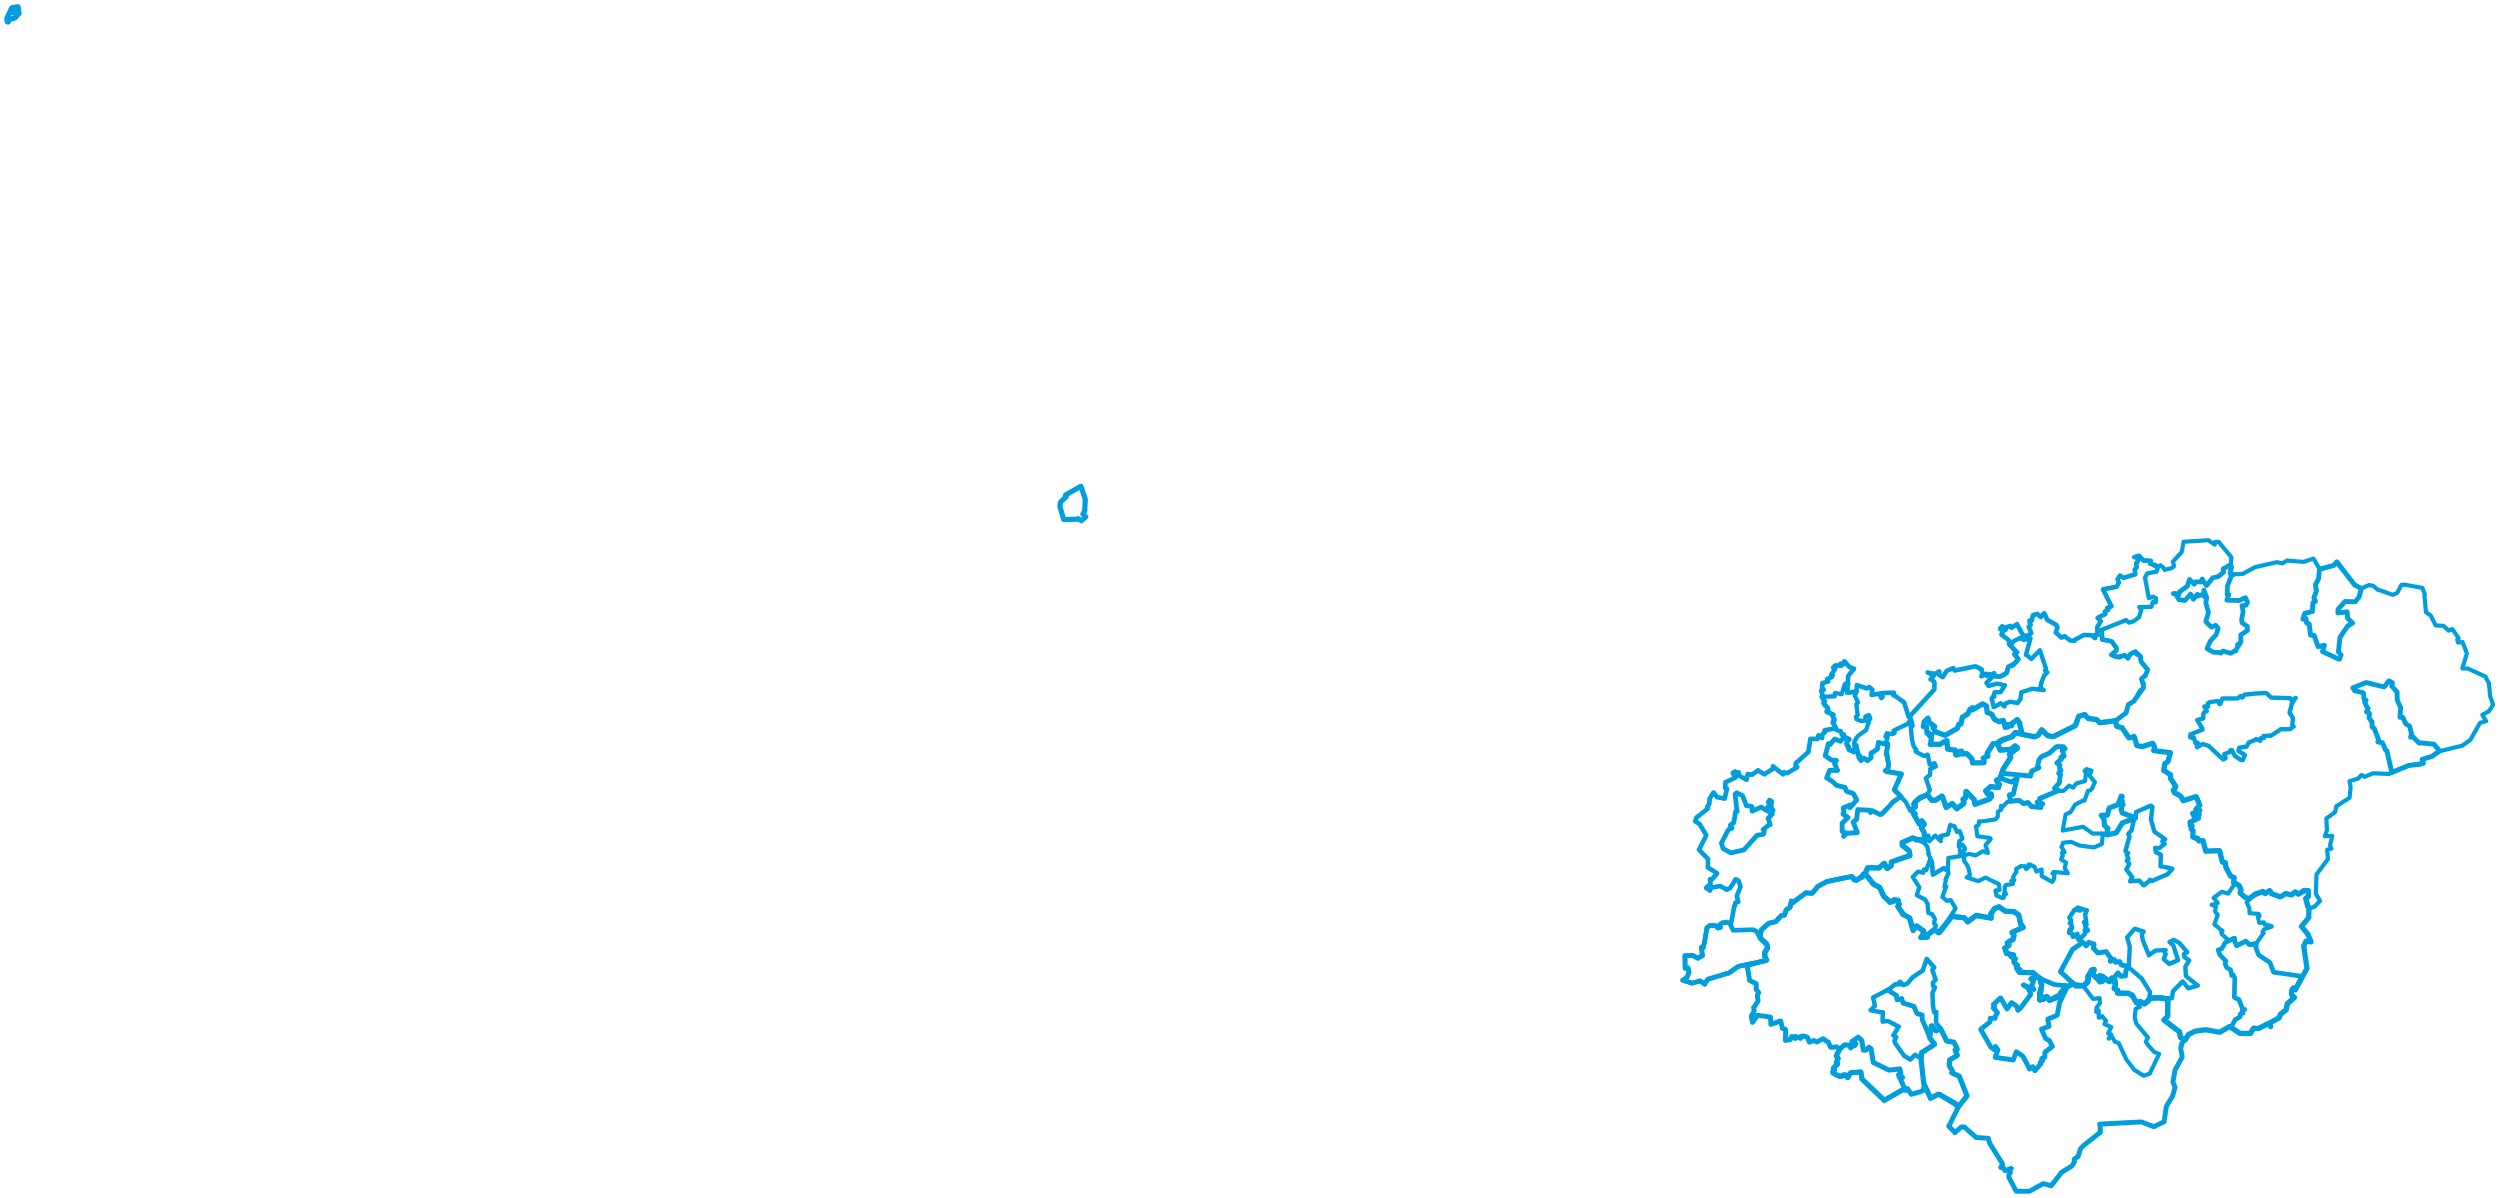 <svg viewBox="0 0 2933.615 1405.973" width="2933.615" height="1405.973" xmlns="http://www.w3.org/2000/svg">
  <title>Česko</title>
  <desc>Geojson of Česko</desc>
  <polygon points="2331.001,801.177 2333.247,804.628 2333.45,804.9 2343.361,802.243 2343.465,802.179 2352.508,804.155 2352.838,804.171 2347.82,811.775 2347.539,812.234 2340.692,812.29 2340.617,812.336 2339.123,816.98 2339.099,817.045 2340.357,817.254 2340.365,817.333 2337.111,819.447 2337.08,819.74 2339.563,829.62 2339.631,829.711 2346.988,825.865 2347.706,825.189 2351.696,828.74 2352.12,829.01 2352.647,826.888 2353.269,825.676 2358.249,823.539 2358.349,823.462 2367.301,824.866 2367.571,824.947 2370.886,820.101 2370.922,820.055 2371.869,812.444 2371.997,812.353 2384.59,808.313 2384.827,808.264 2398.229,809.789 2398.29,809.774 2394.155,807.397 2394.035,807.327 2395.259,802.365 2395.035,802.152 2398.481,793.188 2398.829,792.506 2402.363,789.055 2402.522,788.97 2399.961,786.84 2399.741,786.68 2400.17,785.991 2400.878,784.745 2393.714,763.119 2393.668,763.079 2383.813,773.094 2383.763,773.134 2378.187,768.538 2377.295,768.449 2382.705,749.069 2382.717,748.961 2375.251,750.772 2375.076,751.008 2370.436,748.71 2370.229,748.696 2362.846,752.446 2362.481,752.692 2359.458,757.804 2359.387,757.831 2366.201,764.99 2366.951,765.521 2363.842,767.618 2363.765,767.62 2368.294,773.496 2368.342,773.652 2366.164,776.472 2366.3,776.685 2357.483,782.149 2356.59,782.569 2354.887,789.216 2354.982,789.391 2351.12,792.172 2351.094,792.215 2346.492,794.032 2346.432,794.097 2339.725,793.216 2339.677,793.279 2339.992,790.168 2339.889,790.073 2338.18,792.808 2337.533,793.002 2335.506,791.368 2335.006,791.048 2336.763,794.24 2337.639,794.602 2331.001,801.177" stroke="#009edd" stroke-width="5.21px" fill="none" stroke-linejoin="round" vector-effect="non-scaling-stroke"></polygon>
  <polygon points="2137.815,817.645 2141.01,822.668 2141.146,822.831 2139.911,824.716 2139.867,824.907 2141.29,827.621 2141.335,827.765 2144.818,830.773 2144.834,830.815 2143.817,835.531 2143.791,835.634 2151.247,838.624 2151.324,838.777 2150.098,839.234 2150.09,839.316 2152.416,845.936 2152.46,846.29 2150.715,847.681 2150.771,847.967 2155.388,856.645 2155.483,857.015 2159.827,857.804 2160.246,857.979 2161.096,862.335 2161.115,862.369 2163.602,861.569 2163.669,861.599 2164.423,864.973 2164.386,865.065 2169.596,867.323 2169.864,867.512 2168.099,867.898 2167.823,868.171 2167.125,874.218 2167.157,874.405 2169.598,876.124 2169.695,876.263 2169.711,879.297 2169.884,879.83 2175.144,882.519 2175.282,882.686 2177.329,880.337 2177.363,880.079 2175.835,870.78 2175.883,870.608 2178.609,865.664 2180.685,863.25 2189.416,856.963 2189.812,856.554 2194.175,843.591 2194.726,843.34 2193.224,839.132 2193.161,839.088 2189.059,840.77 2188.86,840.958 2188.936,845.471 2188.764,845.677 2183.602,845.988 2178.486,843.856 2177.791,841.303 2177.778,841.28 2179.873,839.053 2179.879,838.982 2178.332,826.548 2178.333,826.457 2180.319,824.341 2180.321,824.301 2176.545,816.313 2176.525,816.132 2178.442,812.026 2178.459,811.676 2168.606,812.572 2167.652,812.769 2167.021,806.65 2167.079,806.206 2169.058,802.211 2169.017,802.023 2168.297,801.798 2164.904,802.564 2163.386,807.313 2161.118,814.62 2153.653,813.259 2153.29,813.258 2152.765,816.064 2152.892,817.079 2137.815,817.645" stroke="#009edd" stroke-width="5.081px" fill="none" stroke-linejoin="round" vector-effect="non-scaling-stroke"></polygon>
  <polygon points="2256.89,852.473 2256.915,852.476 2260.519,852.865 2261.378,860.446 2263.54,860.224 2264.047,863.185 2266.557,862.082 2266.608,862.083 2265.688,872.069 2265.014,873.427 2275.966,873.392 2275.981,873.607 2283.612,869.213 2284.666,869.113 2285.313,878.843 2285.364,878.987 2293.206,880.211 2294.118,880.022 2295.006,885.977 2295.011,885.993 2298.833,885.193 2299.568,884.907 2299.202,883.483 2298.845,882.052 2301.012,881.641 2301.844,881.481 2302.133,882.626 2302.663,884.778 2307.861,884.2 2307.866,884.175 2313.86,890.396 2314.019,890.633 2314.802,895.234 2314.803,895.247 2326.592,895.021 2328.188,894.697 2327.952,890.181 2327.246,889.689 2332.409,887.305 2332.679,887.376 2331.737,884.28 2331.763,884.179 2338.713,872.724 2338.792,872.65 2343.944,872.828 2344.173,872.893 2349.323,868.059 2349.331,867.993 2361.05,864.406 2361.31,864.282 2364.625,860.029 2364.8,859.742 2371.02,860.623 2371.34,860.738 2372.241,858.752 2372.332,858.621 2369.881,849.558 2370.301,848.811 2367.28,844.346 2367.256,844.269 2360.67,849.194 2360.473,849.017 2360.461,851.569 2360.514,851.639 2355.83,850.233 2355.482,850.256 2356.296,852.797 2356.211,853.003 2353.433,853.389 2353.134,853.63 2350.804,845.589 2350.759,845.435 2345.913,846.526 2345.744,846.85 2340.75,844.364 2340.391,844.142 2337.382,838.527 2337.327,838.19 2331.892,835.96 2331.83,835.928 2330.92,828.468 2330.835,828.289 2326.531,826.051 2326.302,826.029 2316.006,832.129 2315.372,832.421 2314.781,830.554 2314.298,830.621 2314.388,832.53 2314.427,833.041 2311.885,832.17 2311.855,832.152 2309.161,837.549 2309.108,837.615 2303.026,841.678 2302.682,841.604 2301.026,849.536 2301.012,849.622 2300.007,849.7 2298.53,849.813 2296.787,854.708 2296.778,854.727 2282.47,862.861 2282.448,862.871 2271.13,858.743 2271.052,858.713 2269.1,854.761 2268.189,853.937 2270.253,852.539 2270.245,852.517 2264.024,847.832 2263.985,847.804 2262.354,843.027 2262.327,842.691 2258.154,846.747 2258.013,846.739 2256.89,852.473" stroke="#009edd" stroke-width="6.207px" fill="none" stroke-linejoin="round" vector-effect="non-scaling-stroke"></polygon>
  <polygon points="2212.403,904.476 2229.536,907.95 2231.196,908.209 2223.127,926.272 2222.859,926.758 2235.451,940.13 2236.333,941.179 2241.355,950.653 2242.696,950.564 2247.001,946.803 2247.395,947.027 2247.393,943.821 2247.319,943.618 2245.67,943.965 2245.657,943.942 2248.492,939.714 2248.485,939.706 2261.666,932.524 2261.682,932.581 2264.447,927.054 2264.601,926.86 2260.033,913.857 2259.764,913.26 2264.35,909.598 2264.881,909.426 2264.969,903.093 2264.826,902.348 2271.608,899.37 2271.632,899.363 2270.173,895.84 2270.079,895.596 2264.451,897.076 2264.352,897.146 2262.083,885.611 2262.067,885.508 2257.911,887.124 2257.644,887.063 2248.564,882.367 2247.781,881.453 2248.721,880.092 2248.71,879.99 2245.563,875.705 2245.536,875.698 2243.528,867.38 2243.496,867.189 2242.163,852.225 2244.456,851.828 2242.353,843.569 2242.347,843.521 2239.237,848.536 2239.09,849.128 2223.275,856.719 2221.858,857.596 2223.281,859.858 2223.316,859.941 2220.769,861.501 2214.128,860.42 2212.609,864.478 2215.121,865.308 2213.083,870.988 2215.449,872.523 2215.464,872.576 2213.343,884.364 2213.343,884.634 2215.987,895.522 2216.212,896.93 2215.73,899.608 2215.184,902.995 2212.403,904.476" stroke="#009edd" stroke-width="5.101px" fill="none" stroke-linejoin="round" vector-effect="non-scaling-stroke"></polygon>
  <polygon points="1974.657,1150.307 1985.039,1153.505 1985.324,1153.74 1994.977,1151.066 1995.497,1151.119 2000.293,1154.974 2000.304,1154.993 2003.131,1150.305 2004.192,1149.015 2027.002,1142.171 2028.319,1142.124 2039.376,1134.298 2040.175,1133.915 2069.938,1127.888 2072.385,1127.048 2070.96,1118.094 2070.949,1116.979 2074.084,1112.457 2074.34,1112.39 2073.313,1107.995 2073.132,1107.64 2067.003,1102.928 2066.993,1102.937 2061.028,1092.931 2060.94,1092.686 2057.152,1090.936 2057.113,1090.914 2033.879,1091.678 2033.716,1091.67 2030.047,1083.848 2029.814,1083.52 2025.737,1081.922 2025.558,1081.795 2020.242,1083.432 2019.744,1083.779 2018.19,1085.071 2018.033,1085.155 2018.654,1087.726 2018.795,1088.261 2016.095,1088.858 2015.766,1088.989 2013.588,1086.611 2013.446,1086.269 2007.125,1085.883 2006.755,1085.854 2003.154,1088.539 2002.996,1088.622 2000.171,1105.182 1998.574,1112.459 1996.468,1111.763 1996.415,1111.772 1997.73,1120.957 1997.859,1121.253 1992.499,1124.289 1992.453,1124.549 1986.569,1121.25 1986.139,1121.127 1977.196,1121.359 1977.15,1121.41 1977.415,1135.773 1977.446,1136.305 1979.786,1135.846 1980.757,1135.598 1981.99,1140.818 1982.04,1140.847 1979.817,1146.271 1979.567,1146.889 1974.657,1150.307" stroke="#009edd" stroke-width="5.44px" fill="none" stroke-linejoin="round" vector-effect="non-scaling-stroke"></polygon>
  <polygon points="2141.803,886.948 2148.982,891.692 2148.92,891.924 2154.13,892.072 2154.927,892.27 2153.058,895.711 2152.732,895.939 2156.09,903.874 2156.321,904.046 2147.225,904.009 2146.914,903.974 2143.759,912.486 2143.459,912.716 2150.362,917.021 2154.683,921.407 2164.934,924.078 2165.12,924.064 2166.494,928.037 2167.316,928.849 2173.795,930.728 2175.158,931.617 2178.464,938.316 2178.728,938.795 2171.023,947.573 2170.843,947.92 2170.985,944.691 2170.755,944.624 2163.166,947.959 2163.014,948.07 2163.803,954.24 2162.701,955.35 2168.484,959.231 2168.582,959.283 2161.661,966.018 2161.608,966.096 2161.719,975.587 2161.742,975.67 2165.439,977.167 2165.458,977.175 2163.417,981.29 2163.436,981.35 2166.822,977.901 2166.846,977.77 2179.471,977.058 2179.494,977.046 2174.661,964.75 2174.654,964.713 2178.361,961.675 2178.467,961.58 2180.031,950.123 2180.051,950.023 2194.375,950.787 2194.401,950.772 2194.703,953.214 2194.821,953.45 2196.989,951.317 2197.009,951.297 2206.084,955.858 2207.926,955.387 2217.133,945.95 2220.942,941.314 2230.327,934.878 2230.747,934.597 2223.141,927.032 2222.859,926.758 2227.625,916.172 2231.196,908.209 2214.513,905.585 2212.403,904.476 2214.535,902.897 2215.184,902.995 2216.196,897.133 2216.197,897.124 2214.189,884.679 2213.343,884.634 2215.006,875.12 2215.23,873.872 2206.889,871.869 2204.16,871.216 2203.098,878.763 2203.068,878.939 2198.202,882.361 2195.533,883.636 2195.549,886.575 2195.558,889.059 2191.707,892.202 2191.407,892.617 2187.918,890.253 2186.909,889.487 2183.95,892.357 2183.818,892.508 2181.3,888.848 2181.244,888.709 2182.151,886.744 2182.137,886.652 2180.574,886.058 2180.381,885.805 2178.192,874.801 2178.104,874.736 2176.467,873.913 2176.253,873.696 2176.974,881.474 2176.852,881.677 2171.825,880.445 2169.884,879.83 2167.091,872.708 2166.921,872.351 2167.888,868.403 2167.823,868.171 2169.771,867.701 2169.864,867.512 2165.213,865.285 2164.386,865.065 2159.726,869.594 2159.604,869.826 2153.245,867.444 2152.813,867.301 2147.354,873.677 2147.335,873.7 2145.589,872.724 2145.53,872.695 2141.803,886.948" stroke="#009edd" stroke-width="5.752px" fill="none" stroke-linejoin="round" vector-effect="non-scaling-stroke"></polygon>
  <polygon points="2019.987,989.279 2021.906,995.658 2021.869,995.695 2029.568,1000.004 2031.034,1000.85 2043.927,997.838 2046.474,997.192 2061.69,980.33 2061.656,980.235 2069.28,978.929 2069.711,978.375 2070.397,974.058 2070.409,973.965 2068.871,973.524 2068.849,973.515 2075.273,968.394 2077.24,967.743 2074.829,960.252 2074.699,960.252 2078.514,956.58 2079.836,954.971 2076.95,953.886 2076.43,953.562 2079.705,950.993 2080.67,950.868 2078.344,947.703 2078.292,947.68 2078.784,941.098 2079.022,940.415 2076.847,939.055 2076.455,938.9 2075.999,939.622 2075.077,941.292 2076.727,944.743 2076.808,945.054 2074.906,946.528 2074.562,946.734 2074.607,950.731 2074.549,951.822 2067.068,947.448 2066.838,947.02 2056.672,951.547 2055.98,951.762 2055.79,947.241 2055.581,946.376 2053.614,945.816 2049.367,945.525 2044.772,933.689 2044.585,933.437 2038.384,930.721 2038.202,930.233 2036.051,931.939 2036.022,931.964 2038.126,950.63 2038.577,952.185 2036.972,952.228 2036.613,952.222 2035.153,961.527 2034.364,965.59 2030.933,967.845 2030.475,968.483 2032.106,971.6 2032.454,971.867 2028.706,973.193 2028.259,973.472 2019.987,989.279" stroke="#009edd" stroke-width="5.606px" fill="none" stroke-linejoin="round" vector-effect="non-scaling-stroke"></polygon>
  <polygon points="1974.657,1150.307 1985.039,1153.505 1985.324,1153.74 1994.977,1151.066 1995.497,1151.119 2000.293,1154.974 2000.304,1154.993 2003.131,1150.305 2004.192,1149.015 2027.002,1142.171 2028.319,1142.124 2039.376,1134.298 2040.175,1133.915 2072.385,1127.048 2073.372,1126.442 2070.505,1122.11 2070.549,1120.517 2073.924,1110.102 2073.908,1109.861 2065.18,1100.18 2065.044,1099.957 2066.937,1091.385 2066.943,1091.023 2075.349,1083.495 2075.371,1083.472 2083.382,1081.679 2083.832,1081.51 2089.989,1074.646 2090.183,1074.496 2093.852,1073.929 2094.022,1073.794 2095.885,1068.189 2095.955,1067.798 2100.511,1064.646 2100.604,1064.545 2101.902,1058.057 2101.993,1057.391 2103.402,1059.438 2103.643,1059.331 2118.022,1048.546 2118.948,1047.823 2125.447,1048.328 2126.587,1048.147 2132.682,1041.011 2132.965,1040.265 2143.729,1034.538 2144.065,1034.38 2172.396,1028.664 2172.856,1028.403 2175.395,1032.561 2175.449,1032.705 2178.256,1033.021 2178.33,1032.999 2185.59,1029.385 2185.711,1029.283 2185.973,1025.946 2185.986,1025.688 2188.757,1025.275 2188.809,1025.209 2191.421,1018.477 2191.469,1018.349 2204.778,1018.422 2204.845,1018.418 2210.703,1013.469 2210.981,1013.077 2214.245,1019.278 2214.504,1019.244 2218.872,1015.874 2219.287,1015.553 2219.358,1011.807 2219.422,1011.454 2241.152,1003.901 2241.218,1003.891 2240.164,998.695 2240.223,998.229 2233.318,992.707 2232.076,991.85 2232.08,989.252 2232.123,988.647 2244.494,983.343 2244.503,983.31 2248.08,985.4 2248.348,986.013 2252.803,984.568 2252.87,984.563 2257.971,988.798 2258.002,988.784 2258.075,979.504 2257.85,977.004 2254.642,971.563 2254.634,971.412 2258.163,967.214 2258.145,967.1 2255.163,963.339 2255.077,963.144 2252.098,966.406 2252.019,966.653 2245.809,955.911 2247.293,955.085 2242.798,951.381 2242.394,950.886 2247.001,946.803 2247.395,947.027 2246.135,942.782 2246.292,942.35 2252.444,936.686 2253.107,936.002 2261.607,932.6 2261.666,932.524 2266.673,938.971 2266.748,939.041 2270.747,938.792 2271.173,939.101 2278.665,934.261 2278.781,934.14 2283.801,947.579 2283.812,947.599 2290.385,943.1 2290.732,942.877 2296.223,949.066 2296.263,949.099 2303.653,943.829 2304.466,942.713 2304.012,939.132 2303.49,938.039 2306.303,936.565 2306.511,936.271 2307.225,930.93 2307.037,928.862 2316.438,938.193 2316.536,938.322 2317.211,942.82 2317.455,943.685 2333.986,937.712 2334.363,937.752 2336.635,932.301 2336.589,931.842 2332.322,931.7 2332.255,931.725 2330.147,928.028 2330.124,927.997 2335.38,923.409 2335.899,922.983 2344.794,924.337 2345.114,924.004 2346.162,920.568 2346.179,920.539 2342.801,915.985 2342.613,915.874 2347.132,912.957 2347.185,912.951 2350.679,902.809 2350.666,902.274 2359.09,888.766 2359.617,888.764 2358.179,885.918 2358.002,885.183 2366.769,878.32 2367.359,877.785 2365.204,875.655 2364.62,875.245 2359.73,879.327 2359.449,879.488 2347.543,880.225 2347.014,880.128 2344.059,872.662 2344.04,872.586 2345.386,870.437 2345.548,870.272 2361.05,864.406 2361.31,864.282 2364.625,860.029 2364.8,859.742 2387.241,864.533 2387.513,864.659 2391.39,863.021 2391.561,862.851 2395.604,856.369 2395.802,856.349 2402.513,863.092 2402.62,863.199 2409.582,864.351 2409.615,864.36 2434.098,852.098 2434.938,851.706 2438.913,841.285 2439.198,840.778 2445.723,838.671 2446.259,838.495 2449.996,842.722 2450.488,843.041 2459.522,844.108 2460.267,844.387 2463.559,847.952 2463.86,848.027 2482.199,845.802 2482.559,845.687 2494.534,836.789 2494.897,836.504 2497.157,827.51 2497.329,827.095 2503.811,822.988 2503.84,823.008 2514.684,807.938 2515.18,807.545 2515.433,803.257 2515.352,802.52 2512.974,797.438 2512.942,796.593 2517.173,793.162 2517.549,792.735 2520.026,786.871 2520.041,785.737 2513.202,777.437 2512.445,776.271 2511.696,770.236 2511.672,770.048 2506.201,765.091 2505.83,764.608 2500.272,767.183 2500.108,767.297 2497.465,771.78 2497.043,772.472 2493.453,768.903 2493.232,768.68 2487.181,771.214 2486.842,771.256 2477.761,768.447 2477.649,768.38 2483.031,763.661 2483.469,763.172 2483.433,760.234 2483.4,760.096 2477.982,752.83 2477.885,752.668 2467.033,750.337 2466.884,750.373 2466.005,740.201 2465.876,739.598 2461.51,740.894 2461.458,740.912 2462.892,744.459 2462.915,744.539 2458.861,744.834 2458.652,744.859 2458.618,748.702 2458.512,748.766 2454.543,745.418 2454.518,745.403 2445.401,745.186 2445.109,745.203 2433.885,751.246 2434.198,751.993 2429.144,751.519 2429.108,751.519 2423.024,746.883 2422.739,746.647 2419.125,748.162 2419.051,748.153 2412.425,742.307 2412.31,742.249 2414.306,736.343 2414.352,736.214 2413.107,734.655 2413.249,733.48 2402.609,727.574 2402.449,727.452 2399.601,720.994 2398.747,719.712 2395.109,723.505 2394.805,724.144 2391.076,720.898 2390.695,720.371 2385.545,721.899 2385.482,721.936 2384.167,727.832 2383.837,728.522 2381.988,728.27 2381.469,728.274 2382.062,731.963 2382.883,733.39 2380.676,735.466 2380.607,735.519 2382.99,741.331 2383.573,742.833 2378.672,746.497 2378.572,746.585 2373.794,745.054 2373.587,744.958 2367.012,732.761 2366.912,732.458 2361.544,735.856 2360.364,736.696 2359.126,734.657 2359.013,734.575 2355.226,735.736 2354.982,735.595 2353.423,738.904 2353.376,739.144 2350.505,735.627 2349.646,734.85 2347.844,736.569 2346.975,737.818 2350.523,741.029 2350.572,741.114 2348.602,744.544 2348.572,744.685 2357.541,751.592 2357.621,751.679 2357.531,755.838 2357.547,755.863 2366.201,764.99 2366.951,765.521 2363.842,767.618 2363.765,767.62 2368.294,773.496 2368.342,773.652 2362.805,780.087 2361.934,780.78 2357.483,782.149 2356.59,782.569 2354.717,789.624 2354.693,789.662 2346.492,794.032 2346.432,794.097 2339.725,793.216 2339.677,793.279 2339.992,790.168 2339.889,790.073 2338.18,792.808 2337.533,793.002 2335.506,791.368 2335.006,791.048 2331.411,793.139 2331.294,793.12 2330.874,790.894 2330.678,790.608 2325.209,793.507 2325.051,793.517 2326.707,791.595 2326.709,791.48 2325.108,786.243 2325.642,785.774 2319.413,782.447 2317.841,781.977 2293.858,786.775 2293.715,786.858 2292.107,784.034 2291.983,784.011 2284.536,787.212 2284.035,787.606 2279.738,794.545 2279.699,794.581 2276.852,792.897 2275.794,792.256 2275.692,789.617 2275.634,787.871 2270.595,790.826 2270.595,790.843 2262.593,789.274 2262.087,789.089 2269.3,792.795 2269.341,792.821 2265.42,797.151 2265.407,797.163 2269.236,799.422 2270.029,801.094 2269.82,808.672 2269.769,809.059 2241.052,840.623 2239.732,841.18 2234.651,824.913 2234.343,824.222 2223.446,816.308 2221.666,815.841 2222.361,812.949 2222.383,812.802 2207.448,813.374 2207.137,813.426 2208.708,817.185 2209.104,817.782 2207.686,818.991 2207.668,819.019 2205.07,813.932 2205.055,813.919 2196.306,815.467 2196.193,815.417 2197.046,809.232 2193.455,806.122 2190.681,807.756 2190.615,807.836 2179.495,804.074 2178.991,803.867 2178.49,810.994 2178.459,811.676 2168.606,812.572 2167.652,812.769 2168.696,794.165 2168.884,792.988 2175.309,785.003 2175.543,784.724 2172.835,783.738 2170.049,782.716 2164.878,776.476 2163.931,776.068 2163.171,779.337 2163.031,779.426 2159.638,778.804 2159.542,778.888 2160.852,781.075 2160.799,781.101 2153.392,780.805 2153.219,780.907 2153.896,783.394 2153.863,783.494 2151.101,783.284 2151.074,783.402 2153.127,785.374 2153.185,785.544 2148.884,791.563 2148.698,791.72 2150.337,791.975 2150.566,792.042 2149.652,794.2 2149.683,794.404 2144.252,796.707 2144.172,796.733 2145.378,799.506 2145.277,799.639 2138.563,801.555 2138.486,801.63 2138.188,807.003 2138.186,807.124 2139.855,809.394 2140.013,809.555 2137.108,810.464 2137.022,810.532 2138.979,816.353 2139.024,816.473 2137.815,817.645 2137.867,817.844 2141.146,822.831 2141.188,822.961 2139.867,824.907 2139.911,825.079 2144.818,830.773 2144.834,830.815 2145.401,833.613 2145.395,833.701 2143.484,834.866 2143.394,835.003 2151.192,838.607 2151.247,838.624 2150.098,839.234 2150.09,839.316 2152.56,843.85 2152.601,844.001 2150.715,847.681 2150.771,847.967 2154.577,854.621 2154.527,854.722 2142.247,856.625 2140.901,857.216 2141.738,858.606 2141.748,858.72 2138.321,861.968 2138.076,862.307 2138.19,865.84 2138.15,865.987 2134.132,863.11 2133.745,862.926 2132.877,867.015 2132.817,867.088 2124.52,866.998 2124.378,867.052 2122.088,881.775 2122.041,882.25 2107.756,895.23 2107.542,895.413 2106.972,898.175 2106.865,898.414 2108.963,900.371 2108.963,900.388 2097.486,906.973 2096.809,907.33 2093.443,906.132 2093.403,906.127 2092.416,908.668 2092.256,908.638 2080.519,899.255 2080.497,899.24 2080.412,902.068 2080.384,902.191 2070.987,908.213 2070.566,908.696 2064.34,904.975 2062.979,903.915 2055.895,909.044 2055.69,909.128 2051.265,908.394 2050.883,908.354 2049.51,914.893 2049.396,914.989 2041.252,910.41 2041.153,910.323 2040.159,906.785 2040.206,906.23 2036.968,907.327 2036.111,905.25 2035.951,905.32 2034.327,906.412 2033.325,907.03 2036.282,911.989 2036.526,912.393 2025.17,917.869 2024.782,917.778 2024.526,924.027 2024.468,924.861 2026.45,925.344 2026.462,925.805 2023.908,936.598 2023.763,937.103 2014.848,935.421 2014.825,935.434 2011.055,930.046 2010.61,929.981 2006.399,936.999 2006.187,937.154 2005.764,943.196 2005.749,943.312 2003.405,946.734 2003.391,946.784 2004.383,948.264 2004.001,948.845 1991.143,959.064 1990.9,959.056 1989.528,962.952 1989.291,963.786 1994.142,966.679 1994.58,967.191 2002.21,980.08 2002.226,980.273 1994.005,996.44 1993.588,996.966 2004.007,1007.727 2004.245,1007.886 2004.005,1017.888 2004.063,1017.991 2014.818,1024.595 2014.919,1024.981 2009.048,1031.665 2008.81,1031.959 2006.812,1031.529 2006.52,1031.829 2007.297,1036.878 2007.294,1036.888 2001.986,1041.781 2001.973,1041.88 2005.913,1044.648 2006.467,1045.034 2008.075,1041.572 2008.216,1041.506 2018.353,1039.706 2018.517,1039.667 2026.154,1043.903 2026.272,1044.058 2030.195,1042.059 2030.379,1041.865 2036.6,1031.976 2037.253,1031.831 2039.987,1033.347 2040.218,1033.669 2042.245,1040.061 2042.266,1041.066 2038.172,1051 2038.04,1051.317 2039.724,1058.298 2039.736,1058.405 2036.674,1059.059 2036.529,1059.111 2035.732,1063.154 2035.089,1063.167 2031.532,1082.638 2031.471,1082.73 2021.629,1082.93 2021.267,1082.734 2018.19,1085.071 2018.033,1085.155 2018.654,1087.726 2018.795,1088.261 2016.095,1088.858 2015.766,1088.989 2013.588,1086.611 2013.446,1086.269 2007.125,1085.883 2006.755,1085.854 2003.154,1088.539 2002.996,1088.622 2000.171,1105.182 1998.574,1112.459 1996.468,1111.763 1996.415,1111.772 1997.73,1120.957 1997.859,1121.253 1992.499,1124.289 1992.453,1124.549 1986.569,1121.25 1986.139,1121.127 1977.196,1121.359 1977.15,1121.41 1977.415,1135.773 1977.446,1136.305 1979.786,1135.846 1980.757,1135.598 1981.99,1140.818 1982.04,1140.847 1979.817,1146.271 1979.567,1146.889 1974.657,1150.307" stroke="#009edd" stroke-width="5.424px" fill="none" stroke-linejoin="round" vector-effect="non-scaling-stroke"></polygon>
  <polygon points="2444.5,1156.749 2455.975,1171.995 2456.055,1172.088 2463.577,1171.319 2463.742,1171.255 2464.22,1177.114 2464.188,1177.291 2460.249,1182.236 2459.731,1187.387 2461.813,1187.954 2462.177,1188.556 2462.538,1185.54 2462.757,1185.688 2462.76,1193.667 2462.815,1194.079 2466.295,1193.375 2466.909,1192.448 2471.022,1197.624 2471.283,1197.844 2469.747,1200.973 2469.522,1201.707 2477.169,1205.084 2477.445,1205.157 2474.269,1211.958 2473.734,1212.652 2476.287,1213.246 2477.271,1213.788 2474.762,1218.223 2474.527,1218.848 2477.706,1215.694 2477.862,1215.617 2481.437,1222.082 2481.669,1222.353 2486.021,1223.872 2486.208,1224.094 2495.015,1242.844 2495.172,1243.142 2504.275,1255.163 2504.526,1255.44 2515.377,1262.276 2515.56,1262.391 2522.478,1259.864 2522.57,1259.857 2533.59,1236.93 2533.608,1236.779 2527.925,1234.461 2527.796,1234.407 2520.851,1226.713 2520.726,1226.702 2518.317,1222.828 2517.969,1222.588 2519.55,1219.259 2520.609,1217.614 2506.897,1201.168 2506.55,1200.276 2504.944,1193.773 2504.931,1193.601 2506.089,1184.078 2505.987,1183.986 2510.526,1181.642 2511.02,1181.573 2509.974,1180.811 2509.806,1180.506 2511.437,1175.492 2511.306,1175.022 2509.134,1175.956 2507.129,1176.743 2502.22,1168.877 2502.287,1168.026 2498.727,1166.215 2498.164,1165.753 2486.543,1165.7 2484.716,1165.177 2485.073,1162.282 2485.007,1162.099 2481.42,1160.36 2480.941,1159.948 2482.581,1154.898 2482.587,1154.812 2478.038,1147.883 2478.081,1147.796 2475.729,1151.628 2475.495,1151.702 2464.834,1145.239 2463.99,1145.055 2466.779,1150.859 2466.891,1151.184 2465.322,1151.938 2464.375,1152.058 2456.152,1143.193 2456.099,1143.213 2457.221,1137.701 2457.106,1137.661 2454.178,1138.649 2454.089,1138.72 2451.174,1145.713 2449.924,1146.279 2450.069,1152.206 2449.705,1152.795 2444.5,1156.749" stroke="#009edd" stroke-width="4.914px" fill="none" stroke-linejoin="round" vector-effect="non-scaling-stroke"></polygon>
  <polygon points="2254.381,1243.978 2257.279,1270.202 2257.574,1271.666 2264.961,1287.473 2265.151,1288.623 2274.355,1284.155 2275.629,1284.151 2295.969,1296.597 2297.625,1299.236 2307.97,1286.334 2308.15,1286.025 2299.284,1263.407 2299.122,1262.91 2290.388,1258.911 2290.303,1258.86 2291.151,1257.094 2291.227,1257.023 2287.444,1250.645 2287.346,1250.484 2287.87,1243.928 2287.844,1243.766 2296.744,1238.448 2296.875,1238.4 2294.664,1233.25 2294.26,1232.307 2296.075,1231.705 2296.675,1231.433 2296.118,1229.448 2296.164,1229.174 2292.876,1223.392 2292.737,1222.991 2284.759,1221.554 2284.143,1221.299 2277.287,1207.277 2277.073,1207.05 2272.242,1209.554 2271.684,1209.459 2266.922,1203.766 2266.388,1203.886 2264.303,1217.046 2264.377,1217.633 2270.002,1225.207 2270.103,1225.492 2254.896,1235.246 2254.834,1235.278 2254.381,1243.978" stroke="#009edd" stroke-width="6.122px" fill="none" stroke-linejoin="round" vector-effect="non-scaling-stroke"></polygon>
  <polygon points="2195.06,1185.501 2207.602,1187.9 2209.486,1187.942 2209.085,1197.913 2209.248,1198.846 2213.165,1198.22 2215.5,1198.15 2228.05,1204.648 2228.122,1204.701 2221.766,1214.768 2221.675,1215.012 2223.566,1216.045 2225.191,1217.005 2223.756,1219.831 2222.958,1221.348 2223.848,1223.684 2223.79,1223.91 2233.968,1238.404 2234.264,1238.856 2240.792,1242.755 2241.707,1243.355 2246.135,1238.772 2247.366,1237.701 2253.278,1241.734 2254.731,1242.503 2254.796,1235.356 2254.834,1235.278 2269.891,1225.727 2270.103,1225.492 2264.753,1218.573 2264.56,1218.148 2255.917,1197.154 2255.613,1196.571 2255.51,1191.114 2255.499,1191.015 2249.56,1189.316 2249.358,1189.128 2245.892,1181.042 2245.939,1180.886 2233.297,1177.106 2233.171,1177.023 2231.537,1171.788 2231.524,1171.702 2226.175,1173.391 2226.155,1173.382 2225.31,1168.122 2225.201,1167.962 2215.218,1161.763 2215.265,1161.45 2198.242,1170.375 2198.001,1170.66 2200.075,1179.963 2200.015,1180.404 2195.06,1185.501" stroke="#009edd" stroke-width="5.244px" fill="none" stroke-linejoin="round" vector-effect="non-scaling-stroke"></polygon>
  <polygon points="2050.239,1133.006 2053.036,1150.157 2053.092,1150.445 2060.622,1154.267 2060.825,1154.448 2060.796,1160.769 2060.773,1161.04 2063.679,1164.609 2063.724,1164.743 2062.233,1167.77 2062.167,1168.198 2062.969,1174.425 2062.931,1174.796 2058.432,1181.647 2057.756,1182.429 2058.352,1186.038 2058.403,1186.466 2055.309,1192.029 2055.131,1192.675 2056.371,1199.6 2056.487,1199.717 2062.398,1191.424 2062.467,1191.386 2077.395,1193.448 2077.579,1193.552 2078.031,1201.907 2078,1202.126 2089.089,1198.051 2089.526,1198.063 2091.476,1206.282 2091.481,1206.69 2095.129,1208.01 2095.432,1208.746 2095.134,1220.665 2095.205,1220.987 2100.06,1219.748 2100.376,1220.136 2102.441,1216.733 2102.522,1216.208 2105.336,1218.206 2106.749,1218.571 2106.594,1216.353 2106.771,1216.186 2112.304,1218.143 2112.898,1218.476 2113.214,1216.628 2113.333,1216.085 2115.889,1216.111 2115.989,1215.587 2120.897,1217.251 2120.952,1217.293 2123.147,1222.879 2123.277,1222.904 2127.765,1221.137 2128.212,1220.965 2131.936,1222.682 2132.119,1222.712 2138.066,1219.504 2139.258,1218.885 2144.834,1222.749 2145.458,1222.876 2147.937,1228.654 2148.618,1229.104 2154.616,1228.405 2154.725,1228.235 2159.104,1230.9 2159.135,1230.932 2154.782,1238.877 2154.746,1239.006 2156.962,1242.022 2156.983,1242.064 2154.804,1246.794 2154.777,1246.863 2156.376,1248.369 2156.375,1248.39 2151.667,1253.179 2151.321,1253.544 2152.931,1254.27 2153.017,1254.389 2150.985,1259.278 2150.947,1259.376 2158.837,1262.946 2159.094,1263.093 2167.428,1261.825 2167.518,1261.849 2167.856,1264.258 2168.217,1264.555 2171.505,1259.139 2172.203,1258.709 2182.958,1258.042 2183.571,1257.896 2184.931,1265.865 2184.811,1266.129 2210.83,1290.901 2211.028,1291.282 2234.495,1277.727 2234.634,1277.566 2235.598,1279.316 2235.884,1279.589 2237.898,1277.904 2238.369,1277.37 2242.848,1284.061 2242.789,1284.13 2253.976,1280.93 2254.131,1280.959 2256.864,1279.301 2257.034,1279.144 2257.866,1273.467 2257.961,1273.47 2264.961,1287.473 2265.151,1288.623 2274.355,1284.155 2275.629,1284.151 2293.784,1294.264 2293.866,1294.306 2297.625,1299.236 2297.726,1299.398 2287.396,1320.618 2286.656,1321.456 2293.264,1328.222 2293.887,1329.116 2300.952,1322.784 2301.411,1322.459 2304.814,1322.494 2305.022,1322.496 2318.697,1334.502 2318.804,1334.879 2332.998,1335.664 2333.192,1335.778 2334.753,1341.489 2334.972,1341.96 2349.681,1365.409 2349.902,1365.769 2347.875,1369.883 2347.78,1370.049 2349.515,1368.711 2349.993,1368.637 2352.454,1373.35 2353.133,1373.629 2360.004,1371.005 2360.178,1371.135 2357.679,1374.038 2357.631,1374.07 2358.939,1375.528 2359.151,1375.958 2357.693,1377.357 2357.058,1381.029 2365.863,1397.777 2366.09,1397.822 2381.025,1397.88 2381.563,1397.816 2397.67,1388.941 2397.778,1388.921 2406.676,1391.3 2406.932,1391.403 2419.142,1375.727 2419.174,1375.599 2431.058,1368.445 2431.232,1368.359 2434.306,1363.032 2434.351,1363.002 2433.892,1360.406 2433.991,1360.126 2438.332,1357.29 2438.652,1356.916 2441.148,1348.562 2441.151,1348.532 2444.609,1344.489 2444.616,1344.458 2464.483,1328.854 2464.696,1328.625 2464.192,1320.205 2463.716,1319.132 2512.17,1316.534 2512.782,1316.55 2527.052,1321.997 2527.489,1322.101 2538.995,1316.519 2539.442,1316.47 2542.061,1298.504 2542.075,1298.293 2549.285,1286.424 2549.397,1286.23 2552.264,1276.197 2552.35,1275.997 2549.863,1269.958 2549.851,1269.608 2552.237,1256.068 2552.371,1255.542 2560.456,1240.938 2560.678,1240.226 2558.972,1230.119 2558.942,1229.817 2560.187,1225.241 2560.25,1224.135 2564.308,1220.086 2564.397,1220.002 2559.161,1217.524 2558.826,1217.47 2557.903,1211.311 2557.31,1210.63 2539.47,1196.934 2539.316,1196.822 2543.485,1192.893 2543.575,1192.763 2543.888,1172.987 2543.89,1172.936 2532.304,1170.551 2532.198,1170.466 2522.228,1171.453 2522.201,1171.427 2521.361,1174.621 2521.293,1174.708 2516.417,1178.024 2516.331,1178.052 2509.134,1175.956 2507.129,1176.743 2502.22,1168.877 2502.287,1168.026 2498.727,1166.215 2498.164,1165.753 2486.543,1165.7 2484.716,1165.177 2485.073,1162.282 2485.007,1162.099 2481.42,1160.36 2480.941,1159.948 2482.581,1154.898 2482.587,1154.812 2478.038,1147.883 2478.081,1147.796 2475.729,1151.628 2475.495,1151.702 2464.834,1145.239 2463.99,1145.055 2466.779,1150.859 2466.891,1151.184 2465.322,1151.938 2464.375,1152.058 2456.152,1143.193 2456.099,1143.213 2457.221,1137.701 2457.106,1137.661 2454.178,1138.649 2454.089,1138.72 2451.174,1145.713 2449.924,1146.279 2450.215,1151.815 2450.225,1151.915 2445.494,1156.016 2445.051,1156.687 2433.476,1155.142 2432.483,1154.229 2425.579,1157.846 2425.417,1158.278 2423.674,1156.803 2423.47,1156.651 2421.898,1157.4 2421.399,1158.098 2422.741,1162.115 2422.722,1162.226 2419.978,1164.419 2418.901,1163.844 2417.966,1168.956 2417.467,1169.407 2414.986,1168.761 2414.717,1168.527 2405.355,1173.679 2405.043,1173.716 2402.389,1169.984 2402.188,1169.757 2397.378,1170.8 2396.963,1170.406 2397.738,1172.07 2397.8,1172.494 2394.187,1173.282 2393.692,1173.413 2393.249,1166.836 2393.283,1166.261 2395.663,1157.167 2395.695,1156.839 2394.422,1149.631 2394.144,1148.291 2385.825,1141.576 2385.634,1141.383 2370.062,1141.18 2369.809,1140.965 2370.178,1138.168 2370.257,1138.046 2368.772,1139.504 2368.625,1139.407 2366.468,1135.897 2366.395,1135.793 2367.244,1132.875 2367.263,1132.681 2363.402,1128.852 2363.337,1128.667 2364.705,1125.351 2364.782,1125.2 2360.15,1122.54 2360.12,1122.5 2362.879,1120.914 2362.858,1120.799 2355.43,1118.969 2354.564,1118.867 2353.002,1112.885 2352.51,1112.661 2357.241,1109.428 2357.378,1109.22 2355.637,1106.685 2355.438,1106.401 2361.619,1102.418 2362.089,1102.374 2363.176,1097.884 2363.321,1097.669 2360.977,1094.262 2361.011,1094.175 2373.772,1088.155 2374.006,1088.217 2371.18,1084.329 2370.983,1083.968 2369.098,1074.225 2369.004,1074.045 2363.871,1070.029 2363.593,1069.873 2353.363,1069.21 2353.123,1069.213 2345.901,1064.07 2345.62,1064.127 2340.463,1066.241 2340.189,1066.532 2336.02,1072.722 2335.972,1072.739 2336.592,1076.989 2336.468,1077.404 2318.929,1074.31 2318.847,1074.2 2308.963,1081.746 2308.945,1081.751 2305.211,1077.18 2305.042,1076.999 2290.739,1075.354 2290.59,1075.32 2275.231,1094.311 2274.995,1094.528 2269.848,1090.797 2261.719,1097.263 2261.681,1097.27 2261.791,1099.578 2261.693,1099.651 2255.066,1100.055 2254.022,1100.026 2257.725,1095.638 2257.969,1095.159 2256.966,1092.793 2257.241,1092.409 2249.28,1086.791 2248.762,1086.618 2245.092,1091.732 2244.985,1091.782 2240.922,1077.881 2240.972,1077.439 2232.971,1072.502 2232.697,1072.738 2227.527,1064.128 2227.029,1063.807 2228.354,1061.439 2228.55,1061.377 2227.28,1056.667 2227.321,1056.455 2218.341,1058.648 2217.921,1058.939 2210.393,1051.46 2210.308,1051.353 2205.798,1041.592 2205.761,1041.37 2198.711,1037.686 2198.588,1037.646 2188.953,1025.292 2188.809,1025.209 2178.33,1032.999 2178.256,1033.021 2173.013,1028.633 2172.856,1028.403 2144.379,1034.302 2144.065,1034.38 2133.127,1040.178 2132.965,1040.265 2127.716,1046.76 2126.587,1048.147 2119.946,1047.707 2118.948,1047.823 2103.826,1059.017 2103.643,1059.331 2102.034,1057.395 2101.993,1057.391 2100.618,1064.49 2100.604,1064.545 2096.207,1067.569 2095.955,1067.798 2094.062,1073.63 2094.022,1073.794 2090.528,1074.288 2090.183,1074.496 2083.926,1081.435 2083.832,1081.51 2075.476,1083.433 2075.371,1083.472 2066.988,1090.996 2066.943,1091.023 2065.042,1099.946 2065.044,1099.957 2073.002,1107.606 2073.132,1107.64 2074.207,1111.912 2074.319,1112.259 2072.619,1115.681 2070.949,1116.979 2070.549,1120.517 2070.505,1122.11 2072.757,1125.981 2073.372,1126.442 2050.239,1133.006" stroke="#009edd" stroke-width="5.782px" fill="none" stroke-linejoin="round" vector-effect="non-scaling-stroke"></polygon>
  <polygon points="8.053,21.852 8.668,25.333 9.445,25.777 9.813,24.244 10.061,22.872 16.233,21.315 17.34,20.946 22.064,15.963 22.245,15.642 21.151,9.026 21.009,8.053 15.089,9 13.746,9.543 8.053,21.852" stroke="#009edd" stroke-width="6.4px" fill="none" stroke-linejoin="round" vector-effect="non-scaling-stroke"></polygon>
  <polygon points="12.842,14.44 14.717,11.111 14.726,11.104 16.838,12.178 17.013,12.705 15.128,14.731 15.377,15.361 12.842,14.44" stroke="#009edd" stroke-width="5.095px" fill="none" stroke-linejoin="round" vector-effect="non-scaling-stroke"></polygon>
  <polygon points="2215.195,1161.96 2225.014,1167.792 2225.201,1167.962 2226.041,1173.258 2226.155,1173.382 2231.171,1171.823 2231.524,1171.702 2233.171,1177.023 2233.297,1177.106 2245.903,1180.879 2245.939,1180.886 2249.237,1188.97 2249.358,1189.128 2255.194,1191.105 2255.499,1191.015 2255.456,1196.056 2255.613,1196.571 2264.566,1215.657 2264.59,1215.71 2266.351,1204.322 2266.388,1203.886 2271.403,1209.268 2271.684,1209.459 2277.073,1207.05 2277.144,1206.964 2271.956,1200.448 2271.787,1200.237 2272.102,1187.593 2272.199,1187.468 2269.69,1187.943 2269.548,1187.791 2268.406,1181.195 2268.306,1180.687 2267.619,1165.633 2267.609,1165.286 2270.526,1158.832 2270.593,1158.616 2268.471,1157.199 2268.377,1157.079 2268.3,1153.854 2268.112,1153.01 2271.003,1150.004 2271.438,1149.909 2267.545,1138.047 2267.46,1137.913 2269.749,1135.212 2269.756,1135.182 2260.917,1125.234 2260.887,1125.208 2256.283,1138.638 2256.108,1138.918 2244.602,1146.608 2244.306,1146.83 2238.616,1153.693 2238.229,1154.024 2233.895,1155.761 2233.109,1155.871 2229.861,1152.124 2229.237,1152.165 2228.619,1154.589 2228.757,1155.019 2223.975,1155.095 2223.733,1155.2 2215.195,1161.96" stroke="#009edd" stroke-width="5.312px" fill="none" stroke-linejoin="round" vector-effect="non-scaling-stroke"></polygon>
  <polygon points="2324.239,1207.871 2336.169,1228.788 2336.242,1228.914 2339.905,1231.604 2340.025,1231.714 2341.378,1228.272 2341.606,1227.997 2344.141,1231.434 2344.423,1231.847 2342.074,1238.315 2341.213,1240.691 2362.042,1243.753 2362.529,1243.787 2365.982,1234.291 2366.296,1234.21 2373.597,1239.408 2373.77,1239.474 2381.503,1254.174 2381.601,1254.444 2384.938,1251.851 2385.215,1251.697 2386.859,1254.685 2387.762,1256.409 2393.825,1249.372 2394.893,1248.247 2394.421,1247.435 2394.064,1246.803 2397.001,1244.443 2397.034,1244.428 2395.738,1242.737 2396.269,1241.908 2399.214,1240.738 2399.474,1240.581 2399.576,1235.675 2399.732,1234.62 2408.391,1227.991 2408.431,1227.965 2405.015,1221.315 2404.957,1221.232 2400.518,1218.544 2400.356,1218.6 2395.887,1208.307 2395.639,1207.655 2403.981,1204.431 2404.421,1204.405 2402.911,1196.12 2403.024,1195.846 2413.66,1191.564 2414,1191.205 2416.52,1178.05 2416.681,1176.856 2425.311,1158.995 2425.417,1158.278 2421.898,1157.4 2421.399,1158.098 2422.741,1162.115 2422.722,1162.226 2419.978,1164.419 2418.901,1163.844 2417.966,1168.956 2417.467,1169.407 2414.986,1168.761 2414.717,1168.527 2405.355,1173.679 2405.043,1173.716 2402.389,1169.984 2402.188,1169.757 2397.378,1170.8 2396.963,1170.406 2397.738,1172.07 2397.8,1172.494 2394.187,1173.282 2393.692,1173.413 2393.249,1166.836 2393.283,1166.261 2395.663,1157.167 2395.695,1156.839 2394.422,1149.631 2394.144,1148.291 2386.264,1146.664 2385.406,1147.041 2383.427,1148.43 2382.964,1148.769 2386.125,1151.299 2386.261,1151.349 2384.493,1155.526 2384.271,1157.091 2386.677,1161.029 2386.653,1161.06 2374.638,1155.751 2374.32,1155.984 2379.334,1159.082 2379.75,1159.155 2382.851,1166.151 2382.947,1166.946 2371.267,1182.551 2371.084,1182.917 2368.523,1185.044 2367.914,1185.456 2366.432,1180.758 2366.128,1180.35 2360.538,1176.735 2360.376,1176.517 2356.807,1181.615 2355.094,1183.994 2348.136,1171.939 2347.491,1171.008 2339.535,1178.314 2339.18,1178.579 2340.355,1180.82 2340.692,1181.603 2339.536,1182.292 2338.94,1182.607 2343.799,1188.058 2343.886,1188.237 2341.484,1192.362 2341.203,1194.889 2336.005,1194.9 2335.549,1194.89 2335.17,1198.862 2334.676,1199.564 2324.239,1207.871" stroke="#009edd" stroke-width="5.781px" fill="none" stroke-linejoin="round" vector-effect="non-scaling-stroke"></polygon>
  <polygon points="2150.562,1257.641 2154.095,1260.902 2154.527,1261.476 2159.618,1262.97 2159.756,1263.089 2163.824,1260.916 2163.931,1260.921 2167.518,1261.849 2167.575,1261.882 2167.856,1264.258 2168.217,1264.555 2171.505,1259.139 2172.203,1258.709 2182.958,1258.042 2183.571,1257.896 2184.931,1265.865 2184.811,1266.129 2210.83,1290.901 2211.028,1291.282 2234.634,1277.566 2234.945,1277.207 2230.282,1266.865 2230.141,1266.318 2232.583,1264.532 2232.46,1264.127 2228.564,1263.608 2228.323,1263.349 2227.875,1261.141 2227.852,1261.106 2230.577,1260.301 2229.446,1254.355 2217.718,1255.649 2216.253,1255.58 2198.345,1246.75 2198.183,1246.759 2195.706,1231.129 2195.564,1230.788 2193.494,1228.96 2193.308,1228.803 2189.364,1232.341 2186.612,1232.328 2184.71,1221.587 2184.537,1220.982 2180.824,1217.141 2180.52,1217.063 2173.33,1222.018 2173.15,1222.209 2173.322,1224.244 2173.471,1224.371 2177.433,1224.471 2177.8,1224.824 2176.666,1226.524 2175.947,1227.263 2172.471,1226.34 2172.23,1226.455 2171.857,1229.662 2171.686,1229.703 2170.721,1226.669 2170.457,1226.495 2164.833,1226.151 2164.42,1226.154 2158.685,1231.201 2158.627,1231.218 2154.782,1238.877 2154.746,1239.006 2156.962,1242.022 2156.983,1242.064 2154.804,1246.794 2154.777,1246.863 2156.376,1248.369 2156.375,1248.39 2151.667,1253.179 2151.321,1253.544 2152.802,1255.461 2152.836,1255.525 2150.562,1257.641" stroke="#009edd" stroke-width="5.881px" fill="none" stroke-linejoin="round" vector-effect="non-scaling-stroke"></polygon>
  <polygon points="2760.928,807.194 2763.038,810.417 2763.202,810.506 2772.499,812.735 2773.333,813.321 2773.635,816.204 2774.117,820.648 2776.348,821.785 2776.505,821.878 2775.525,823.187 2774.87,824.125 2778.3,831.118 2778.878,831.256 2777.486,834.121 2776.895,835.321 2778.974,836.393 2780.499,837.176 2780.067,841.99 2779.952,842.469 2782.975,846.691 2783.332,846.63 2783.536,852.854 2783.438,852.943 2785.56,854.752 2786.049,854.803 2790.994,867.616 2791.287,868.115 2790.28,870.419 2790.352,870.709 2795.57,871.551 2795.682,871.511 2799.485,880.397 2800.909,881.114 2806.414,905.676 2806.488,906.343 2826.282,898.381 2826.657,898.209 2843.291,895.8 2843.692,895.652 2842.404,891.736 2842.201,891.076 2853.359,887.725 2853.581,887.644 2862.944,881.245 2862.945,881.245 2856.387,873.588 2855.896,873.283 2839.102,871.497 2839.071,872.184 2830.703,864.033 2828.7,865.144 2829.703,861.075 2829.687,860.864 2827.59,852.282 2827.573,852.192 2823.024,849.267 2822.958,849.215 2819.458,841.683 2819.417,841.567 2816.288,841.731 2816.196,841.515 2817.091,830.651 2817.1,830.548 2813.18,821.74 2812.986,821.444 2812.865,812.246 2812.891,812.155 2806.732,805.155 2806.603,804.974 2807.394,801.294 2806.975,800.964 2803.46,798.946 2803.27,799 2797.815,805.931 2797.423,806.011 2776.787,800.935 2776.533,800.929 2760.928,807.194" stroke="#009edd" stroke-width="5.717px" fill="none" stroke-linejoin="round" vector-effect="non-scaling-stroke"></polygon>
  <polygon points="2460.734,736.314 2461.312,740.877 2461.458,740.912 2494.736,727.637 2494.798,727.619 2498.415,730.631 2498.418,730.662 2503.059,729.214 2503.212,729.264 2509.986,724.193 2510.031,724.165 2512.488,716.563 2512.773,716.141 2510.26,712.513 2510.234,712.388 2524.184,712.133 2524.399,712.144 2526.571,706.178 2526.531,706.117 2529.645,706.868 2529.657,706.879 2530.057,702.149 2530.107,702.187 2527.161,700.427 2526.914,700.208 2521.505,701.788 2521.445,701.727 2517.079,677.829 2517.071,677.523 2519.738,672.899 2519.791,672.796 2530.349,670.867 2530.53,670.873 2531.831,667.594 2531.971,667.542 2529.684,663.171 2529.62,663.037 2523.01,661.278 2523.831,658.047 2517.715,657.705 2515.564,657.961 2510.205,652.121 2509.831,652.026 2504.846,653.622 2504.472,653.824 2507.734,654.554 2507.946,654.525 2508.936,658.099 2508.962,658.08 2506.773,661.013 2506.663,661.11 2507.305,665.149 2507.486,665.525 2504.905,668.339 2504.878,668.433 2505.73,673.581 2505.634,673.937 2492.273,677.959 2492.009,678.213 2488.149,675.645 2487.709,675.4 2484.925,679.659 2484.879,679.727 2486.287,683.44 2486.315,683.711 2483.864,688.282 2483.631,688.584 2467.884,691.508 2467.675,691.502 2477.61,711.373 2477.648,711.552 2472.921,713.223 2472.605,713.36 2473.942,715.504 2473.958,715.529 2470.747,717.116 2469.938,717.682 2470.606,720.377 2470.529,720.552 2461.542,724.917 2461.386,725.067 2465.185,728.847 2465.214,728.916 2460.734,736.314" stroke="#009edd" stroke-width="4.993px" fill="none" stroke-linejoin="round" vector-effect="non-scaling-stroke"></polygon>
  <polygon points="2460.734,736.314 2461.243,740.641 2461.312,740.877 2465.854,739.591 2465.876,739.598 2466.881,750.358 2466.884,750.373 2477.722,752.577 2477.885,752.668 2483.191,759.928 2483.4,760.096 2483.516,763.086 2483.469,763.172 2477.495,768.245 2477.649,768.38 2482.922,771.105 2483.108,771.149 2492.865,768.978 2493.232,768.68 2497.023,772.459 2497.043,772.472 2499.498,767.967 2500.108,767.297 2505.801,764.636 2505.83,764.608 2507.175,768.039 2507.168,768.051 2511.51,769.82 2511.672,770.048 2512.209,775.641 2512.445,776.271 2519.721,785.311 2520.041,785.737 2517.482,791.972 2517.549,792.735 2513.149,796.059 2512.942,796.593 2515.33,806.932 2515.245,807.438 2511.397,810.118 2511.289,810.242 2504.01,822.82 2503.84,823.008 2497.756,826.611 2497.329,827.095 2495.141,836.019 2494.897,836.504 2482.559,845.687 2482.199,845.802 2483.758,851.808 2483.835,852.14 2489.595,853.713 2489.892,853.805 2498.088,865.641 2498.306,865.886 2504.087,864.38 2504.245,864.353 2507.894,874.898 2508.388,875.193 2513.406,876.12 2513.962,876.122 2525.548,872.268 2525.919,872.274 2528.095,875.916 2528.212,876.414 2527.19,880.462 2527.289,880.639 2546.45,883.297 2546.731,883.332 2544.115,893.358 2543.985,893.617 2540.716,895.143 2540.166,896.278 2539.538,903.429 2539.01,903.835 2546.487,908.709 2546.753,908.911 2546.917,912.94 2547.07,913.732 2552.827,922.417 2553.138,922.979 2550.897,929.002 2551.294,929.773 2558.342,934.196 2558.808,934.158 2561.534,939.025 2561.85,939.516 2576.648,934.92 2576.751,934.901 2581.243,944.665 2581.277,944.791 2576.878,949.838 2576.618,950.041 2581.082,950.831 2581.319,950.984 2579.124,954.506 2578.85,954.787 2580.44,955.291 2580.448,955.727 2573.13,954.266 2573.054,954.452 2574.948,958.378 2575.069,958.54 2579.806,959.529 2579.884,960.001 2570.357,964.697 2569.855,964.916 2572.729,974.339 2573.407,974.801 2573.275,981.967 2573.228,982.186 2580.487,986.723 2580.553,986.86 2584.804,986.311 2585.12,986.425 2588.332,998.625 2588.388,998.858 2604.131,998.141 2604.501,998.223 2607.768,1010.957 2607.859,1011.576 2611.095,1012.151 2611.354,1012.494 2611.983,1017.797 2612,1017.878 2617.376,1027.816 2617.383,1027.992 2621.433,1029.734 2621.601,1029.81 2621.093,1035.78 2621.077,1035.862 2627.302,1038.952 2627.373,1038.996 2629.75,1044.317 2629.798,1044.4 2628.617,1047.891 2628.635,1047.942 2637.051,1054.667 2637.269,1054.72 2655.324,1046.318 2655.594,1046.115 2657.672,1048.28 2657.978,1048.636 2663.263,1045.078 2663.292,1045.057 2665.387,1048.552 2665.537,1048.828 2675.18,1052.094 2675.56,1052.377 2682.111,1048.718 2682.24,1048.643 2689.004,1050.155 2689.163,1050.158 2693.41,1046.589 2693.43,1046.544 2696.936,1049.102 2697.04,1049.291 2706.803,1044.632 2707.021,1044.65 2709.126,1046.974 2709.151,1047.199 2708.502,1051.566 2708.787,1051.821 2706.387,1053.196 2705.658,1053.332 2706.996,1062.593 2707.042,1062.791 2709.443,1066.441 2709.443,1066.442 2716.092,1063.722 2716.313,1063.639 2722.22,1057.355 2722.508,1057.245 2717.759,1049.272 2717.561,1048.973 2718.266,1026.162 2718.266,1026.162 2731.631,1008.154 2731.722,1008.176 2730.782,997.26 2730.848,997.11 2735.627,995.855 2735.759,995.82 2734.15,992.106 2734.124,991.972 2736.767,980.973 2736.75,980.893 2728.129,981.265 2728.109,981.233 2730.545,974.23 2730.558,974.107 2729.817,961.078 2729.978,960.383 2739.67,953.27 2740.391,952.404 2741.426,946.174 2741.546,946.066 2756.887,936.32 2757.133,935.945 2758.296,924.091 2758.357,923.568 2757.101,917.159 2756.959,916.787 2765.991,913.845 2766.745,913.939 2770.603,909.867 2771.679,909.543 2774.382,911.448 2774.742,911.543 2784.425,907.48 2784.627,907.417 2803.399,908.178 2803.627,908.142 2826.282,898.381 2826.657,898.209 2839.199,897.364 2840.229,897.059 2843.291,895.8 2843.692,895.652 2842.404,891.736 2842.201,891.076 2853.359,887.725 2853.581,887.644 2860.527,882.313 2860.829,881.932 2888.917,875.105 2889.23,874.996 2898.364,868.465 2898.875,868.148 2909.764,848.937 2910.228,848.333 2916.988,846.281 2917.325,846.151 2913.115,839.352 2912.9,838.808 2920.06,835.005 2920.365,834.812 2925.367,827.388 2925.562,826.787 2922.117,817.225 2921.968,816.799 2920.669,802.065 2920.719,801.793 2917.068,795.459 2916.893,794.19 2896.178,784.642 2896.025,784.558 2889.699,784.318 2889.513,783.99 2894.58,767.41 2894.746,766.733 2889.979,754.086 2889.68,753.438 2884.674,753.994 2884.359,753.916 2883.564,750.738 2883.508,750.446 2885.033,749.221 2884.716,748.387 2877.889,738.57 2877.505,738.267 2874.495,739.553 2873.336,739.966 2867.509,734.665 2867.163,734.384 2858.154,733.895 2858.122,733.909 2852.373,722.437 2852.348,722.353 2847.475,718.892 2846.732,718.119 2844.974,699.212 2845.46,697.653 2842.731,690.448 2842.268,689.809 2821.686,686.089 2817.899,686.43 2813.457,694.954 2813.093,695.618 2808.401,697.78 2807.794,698.063 2792.764,692.608 2790.363,692.162 2785.339,687.943 2785.147,687.55 2781.135,686.782 2780.252,686.473 2771.75,689.962 2770.986,690.789 2763.089,686.271 2762.559,685.814 2742.102,659.335 2742.084,659.326 2738.926,663.348 2738.92,663.366 2722.591,667.88 2722.06,667.953 2714.897,655.733 2714.672,655.465 2703.436,659.204 2702.862,659.292 2684.864,657.872 2683.931,657.681 2678.544,660.857 2678.326,661.055 2672.052,659.724 2671.611,659.744 2646.74,665.352 2646.574,665.388 2632.551,672.9 2631.644,673.526 2622.357,673.74 2621.488,674.598 2617.332,673.363 2616.981,673.238 2618.368,654.123 2618.4,653.9 2603.749,636.168 2603.531,635.857 2599.727,636.032 2599.327,636.015 2599.062,638.454 2598.876,639.138 2591.422,633.893 2591.401,633.874 2562.641,635.744 2562.349,635.67 2560.199,647.392 2560.038,647.826 2550.344,658.428 2549.772,658.917 2550.983,663.625 2551.202,664.323 2548.747,666.456 2548.421,666.668 2540.98,668.387 2540.4,668.868 2537.892,665.314 2535.221,663.346 2531.972,664.894 2531.18,665.61 2523.01,661.278 2523.831,658.047 2517.715,657.705 2515.564,657.961 2511.693,654.737 2510.205,652.121 2504.846,653.622 2504.472,653.824 2507.734,654.554 2507.946,654.525 2508.936,658.099 2508.962,658.08 2506.773,661.013 2506.663,661.11 2507.305,665.149 2507.486,665.525 2504.905,668.339 2504.878,668.433 2505.73,673.581 2505.634,673.937 2492.273,677.959 2492.009,678.213 2488.149,675.645 2487.709,675.4 2484.925,679.659 2484.879,679.727 2486.287,683.44 2486.315,683.711 2483.864,688.282 2483.631,688.584 2467.884,691.508 2467.675,691.502 2477.61,711.373 2477.648,711.552 2472.921,713.223 2472.605,713.36 2473.942,715.504 2473.958,715.529 2470.747,717.116 2469.938,717.682 2470.606,720.377 2470.529,720.552 2461.542,724.917 2461.386,725.067 2465.185,728.847 2465.214,728.916 2460.734,736.314" stroke="#009edd" stroke-width="4.905px" fill="none" stroke-linejoin="round" vector-effect="non-scaling-stroke"></polygon>
  <polygon points="2702.325,726.561 2705.375,725.61 2705.906,725.78 2706.679,730.799 2706.959,731.363 2709.329,731.886 2709.693,732.043 2711.311,745.073 2711.276,745.24 2715.315,745.639 2715.489,745.581 2720.074,758.7 2720.079,758.749 2727.473,757.252 2727.576,757.263 2725.288,764.608 2725.296,764.627 2744.665,773.518 2745.351,773.309 2746.239,770.862 2747.036,768.511 2744.415,765.115 2743.994,764.896 2745.817,748.305 2745.931,747.799 2754.554,735.041 2754.824,734.476 2760.444,731.358 2760.601,731.062 2754.876,725.588 2754.71,725.292 2754.425,718.827 2754.106,717.958 2743.511,719.335 2743.466,719.337 2743.405,715.403 2743.429,715.288 2751.679,705.911 2751.715,705.787 2763.475,706.152 2764.075,705.737 2767.771,701.227 2768.387,700.461 2770.572,691.334 2770.986,690.789 2763.089,686.271 2762.559,685.814 2742.102,659.335 2742.084,659.326 2738.926,663.348 2738.92,663.366 2722.06,667.953 2721.847,667.831 2720.641,679.098 2720.574,679.423 2717.32,685.432 2717.073,685.844 2717.859,692.755 2718.461,693.033 2715.257,701.072 2715.2,701.124 2717.022,705.903 2717.036,705.915 2714.39,707.108 2714.072,707.126 2713.424,717.484 2713.494,717.556 2704.813,719.564 2704.636,719.514 2702.325,726.561" stroke="#009edd" stroke-width="5.723px" fill="none" stroke-linejoin="round" vector-effect="non-scaling-stroke"></polygon>
  <polygon points="2550.296,696.511 2552.277,696.27 2552.558,696.379 2556.344,702.778 2556.779,703.67 2563.1,704.663 2563.981,704.6 2570.45,697.13 2570.49,697.07 2573.785,703.237 2573.803,703.255 2578.202,697.616 2578.427,697.511 2578.654,699.34 2578.69,699.558 2583.785,697.734 2583.901,697.707 2586.572,699.95 2586.74,700.051 2586.095,692.557 2586.19,692.525 2589.401,700.83 2589.472,701.117 2588.419,706.961 2588.425,707.144 2591.4,718.344 2591.449,718.78 2588.397,729.319 2588.509,729.753 2594.887,735.77 2595.076,735.895 2599.702,733.775 2599.8,733.684 2602.778,736.99 2602.799,737.206 2600.652,744.434 2600.446,744.817 2593.963,751.922 2593.701,752.248 2589.906,760.901 2589.899,761.12 2597.106,765.317 2597.113,765.354 2605.585,765.791 2605.903,766.456 2608.572,764.004 2608.746,764.004 2617.126,766.537 2617.543,766.57 2622.881,763.541 2623.465,763.841 2625.561,759.08 2626.502,758.674 2625.576,756.526 2625.535,756.349 2628.079,755.715 2628.605,755.529 2628.918,752.938 2629.578,752.915 2629.382,745.075 2629.398,744.94 2636.933,740.071 2637.341,739.737 2637.127,735.618 2637.139,735.045 2631.145,730.915 2630.843,730.835 2630.48,727.035 2630.448,726.812 2632.203,717.741 2632.231,717.58 2630.808,710.763 2630.799,710.728 2635.41,710.269 2635.539,710.285 2637.39,706.728 2637.399,706.696 2634.857,701.429 2634.579,701.4 2627.474,704.673 2627.28,704.702 2614.552,704.317 2613.058,704.182 2615.211,698.085 2615.316,697.789 2613.778,697.457 2613.429,697.519 2613.739,688.761 2613.758,687.548 2619.081,673.982 2619.187,673.739 2617.332,673.363 2616.981,673.238 2618.52,665.885 2618.725,665.384 2615.848,663.835 2615.54,663.678 2609.165,667.409 2608.698,667.38 2609.219,670.98 2609.412,671.291 2603.499,676.289 2603.381,676.38 2596.71,678.098 2596.433,677.984 2589.87,686.487 2589.023,687.117 2584.273,679.571 2584.26,679.411 2582.914,681.784 2582.745,682.954 2577.408,682.787 2576.479,682.708 2574.947,685.329 2574.832,685.554 2569.866,680.458 2569.282,679.889 2566.972,686.916 2567.022,687.588 2557.063,694.938 2556.901,695.06 2556.846,697.289 2556.932,697.901 2550.296,696.511" stroke="#009edd" stroke-width="5.591px" fill="none" stroke-linejoin="round" vector-effect="non-scaling-stroke"></polygon>
  <polygon points="2570.033,865.118 2573.604,866.351 2574.113,865.346 2576.203,871.078 2576.267,872.012 2578.715,871.494 2578.937,871.469 2577.797,876.216 2578.135,876.891 2584.569,873.123 2584.609,873.086 2591.262,874.988 2591.376,875.004 2608.574,891.061 2608.713,891.191 2611.524,889.893 2611.717,889.758 2610.015,885.089 2609.992,884.882 2617.31,882.184 2617.33,882.182 2617.168,880.283 2619.087,880.267 2622.273,886.699 2622.829,887.357 2629.528,891.688 2631.644,892.12 2634.287,886.082 2634.326,886.009 2626.922,881.347 2626.675,881.089 2627.718,877.47 2627.691,877.333 2635.929,876.198 2636.164,876.216 2638.644,871.626 2638.575,871.456 2646.819,868.06 2647.32,867.277 2651.889,868.985 2652.115,869.394 2653.069,866.786 2652.844,866.319 2656.13,865.966 2656.482,866.086 2656.204,863.758 2656.105,863.672 2663.862,863.25 2664.433,863.609 2675.615,856.309 2676.106,855.744 2686.952,855.589 2687.488,855.522 2691.278,852.439 2691.543,852.532 2690.135,851.143 2689.88,850.343 2690.617,843.128 2690.7,842.853 2686.644,836.334 2686.617,836.216 2689.027,827.249 2688.955,826.252 2693.327,819.574 2693.874,819.017 2689.474,821.208 2688.904,821.602 2688.41,820.853 2687.338,819.252 2665.399,818.607 2665.078,818.594 2659.589,813.392 2658.994,813.186 2649.013,813.684 2648.835,813.613 2634.546,815.093 2634.128,814.867 2631.59,818.249 2631.172,818.538 2629.753,817.116 2629.313,816.783 2625.902,819.453 2625.683,819.574 2608.721,819.6 2607.759,819.712 2605.664,825.679 2604.468,826.2 2602.276,822.599 2602.187,822.559 2593.962,823.823 2593.173,823.832 2591.247,825.224 2590.794,825.535 2591.046,828.982 2591.078,829.231 2586.799,828.896 2586.69,828.953 2589.419,834.374 2589.692,834.473 2586.581,835.878 2585.542,837.645 2585.383,843.017 2585.289,843.174 2578.446,844.764 2578.321,844.984 2584.485,855.063 2584.526,856.202 2570.506,861.677 2570.376,861.663 2570.033,865.118" stroke="#009edd" stroke-width="5.132px" fill="none" stroke-linejoin="round" vector-effect="non-scaling-stroke"></polygon>
  <polygon points="1243.762,594.525 1248.139,609.396 1248.26,609.61 1264.305,609.235 1264.88,608.644 1268.756,610.955 1268.915,611.074 1273.725,606.79 1274.106,606.357 1270.805,603.263 1270.712,603.165 1272.307,600.393 1272.845,599.543 1273.5,585.767 1273.501,585.753 1268.437,570.785 1268.372,570.66 1250.432,580.832 1250.317,580.902 1250.804,582.739 1251.096,582.899 1246.077,587.591 1244.308,589.488 1243.762,594.525" stroke="#009edd" stroke-width="6.087px" fill="none" stroke-linejoin="round" vector-effect="non-scaling-stroke"></polygon>
  <polygon points="2602.825,1114.838 2604.623,1119.77 2605.011,1120.586 2611.743,1127.526 2612.065,1127.622 2610.979,1130.416 2610.919,1130.688 2612.787,1135.086 2612.855,1135.335 2617.461,1138.114 2617.476,1138.114 2618.88,1144.458 2618.756,1144.774 2620.351,1143.927 2620.388,1143.921 2622.377,1147.612 2622.413,1147.625 2621.824,1170.129 2622.018,1170.582 2627.001,1172.834 2627.486,1173.14 2631.23,1183.236 2631.213,1183.8 2634.124,1184.471 2634.147,1184.519 2631.293,1185.677 2631.164,1185.877 2632.112,1188.393 2632.074,1188.866 2629,1189.573 2628.917,1189.653 2628.904,1192.65 2628.691,1193.062 2623.047,1196.487 2623.005,1196.204 2618.094,1205.188 2618.043,1205.209 2627.125,1211.706 2628.28,1212.572 2639.821,1212.743 2640.776,1212.685 2643.99,1207.223 2644.601,1206.468 2648.858,1206.887 2650.08,1206.973 2661.249,1201.262 2661.684,1201.076 2664.273,1204.381 2664.551,1204.607 2661.995,1201.193 2661.977,1201.142 2674.378,1194.405 2674.494,1194.314 2676.097,1190.011 2676.197,1189.893 2682.615,1185.047 2682.697,1184.991 2684.013,1177.906 2684.032,1177.879 2692.104,1171.09 2692.138,1171.066 2689.314,1167.597 2688.911,1166.588 2689.197,1163.439 2689.365,1162.202 2691.252,1159.359 2691.308,1159.311 2693.43,1161.459 2693.478,1161.477 2700.076,1147.657 2700.174,1147.439 2699.164,1145.356 2699.16,1145.321 2668.264,1140.892 2667.845,1140.747 2663.902,1129.833 2663.714,1129.483 2650.544,1120.733 2650.489,1120.787 2647.239,1112.405 2647.215,1112.306 2647.725,1107.361 2647.866,1107.036 2639.483,1108.369 2639.41,1108.408 2635.526,1104.548 2635.282,1104.405 2624.761,1109.754 2624.508,1109.713 2621.464,1100.93 2621.32,1100.915 2611.579,1105.582 2611.267,1105.81 2607.407,1112.894 2607.395,1113.039 2602.825,1114.838" stroke="#009edd" stroke-width="5.467px" fill="none" stroke-linejoin="round" vector-effect="non-scaling-stroke"></polygon>
  <polygon points="2347.185,912.951 2360.017,917.705 2360.049,917.746 2366.857,913.39 2366.968,913.433 2362.454,931.878 2362.346,932.143 2358.056,932.613 2357.899,932.895 2359.489,940.137 2359.497,940.154 2368.934,939.2 2369.311,939.258 2374.492,942.775 2374.737,942.995 2379.491,941.715 2379.694,941.755 2384.02,946.521 2384.049,946.542 2393.951,947.378 2394.838,947.457 2393.785,944.608 2393.821,944.364 2396.904,943.474 2396.793,943.193 2390.535,941.485 2390.491,941.366 2393.291,940.331 2393.601,940.06 2393.319,937.342 2393.368,937.141 2413.957,928.286 2415.384,927.978 2411.006,924.988 2410.866,924.943 2416.359,918.791 2416.536,918.53 2417.531,909.947 2418.044,909.277 2416.414,907.442 2415.77,907.36 2417.728,904.774 2418.415,904.296 2417.424,901.983 2416.725,901.985 2417.204,898.088 2417.17,897.805 2413.64,895.322 2413.676,895.083 2418.857,890.848 2419.019,890.695 2418.385,888.463 2418.422,888.383 2422.111,887.283 2422.124,887.274 2420.019,880.461 2420.027,880.223 2423.046,878.924 2423.375,878.609 2421.613,876.445 2421.315,876.218 2413.667,876.171 2413.086,876.22 2404.969,883.658 2404.886,883.743 2395.764,887.857 2395.718,887.771 2392.703,891.395 2392.636,891.508 2391.139,898.759 2390.913,899.101 2392.55,900.629 2392.404,900.969 2384.429,904.665 2384.304,904.641 2382.715,910.614 2382.74,910.633 2351.51,907.642 2349.761,906.356 2347.185,912.951" stroke="#009edd" stroke-width="5.787px" fill="none" stroke-linejoin="round" vector-effect="non-scaling-stroke"></polygon>
  <polygon points="2393.038,1168.393 2393.462,1172.493 2393.692,1173.413 2395.542,1172.979 2397.8,1172.494 2396.962,1170.83 2396.963,1170.406 2401.873,1169.886 2402.188,1169.757 2404.755,1173.596 2405.043,1173.716 2417.229,1169.452 2417.467,1169.407 2417.986,1165.288 2418.464,1164.47 2422.216,1162.447 2422.722,1162.226 2421.613,1158.525 2421.38,1158.285 2422.7,1156.916 2423.47,1156.651 2410.477,1155.243 2410.275,1155.198 2394.966,1148.564 2394.182,1148.204 2395.641,1156.567 2395.695,1156.839 2393.038,1168.393" stroke="#009edd" stroke-width="5.562px" fill="none" stroke-linejoin="round" vector-effect="non-scaling-stroke"></polygon>
  <polygon points="2417.89,1140.281 2435.862,1156.815 2435.975,1156.893 2444.5,1156.749 2445.051,1156.687 2449.362,1152.978 2449.705,1152.795 2450.597,1147.121 2449.924,1146.279 2455.643,1137.339 2455.669,1137.324 2457.354,1137.923 2457.373,1138.064 2455.704,1139.747 2455.618,1139.984 2456.234,1143.255 2456.327,1143.647 2464.426,1151.357 2464.375,1152.058 2466.845,1151.479 2466.909,1151.38 2463.979,1145.129 2463.99,1145.055 2466.769,1145.421 2467.168,1145.354 2474.88,1151.474 2475.495,1151.702 2478.04,1147.786 2478.081,1147.796 2482.553,1154.743 2482.587,1154.812 2481.722,1148.879 2481.192,1147.678 2482.415,1145.264 2482.532,1145.095 2485.247,1141.695 2485.296,1141.62 2488.579,1145.517 2488.756,1145.674 2493.117,1144.901 2494.057,1145.173 2494.668,1139.062 2494.674,1138.702 2497.731,1134.055 2497.753,1133.996 2489.429,1132.296 2489.197,1132.237 2487.451,1128.675 2487.374,1128.485 2483.001,1128.702 2482.67,1129.195 2481.133,1126.259 2480.903,1126.103 2476.642,1127.919 2476.349,1128.052 2477.12,1124.848 2477.089,1124.501 2471.532,1117.027 2471.594,1116.741 2461.942,1118.203 2461.701,1118.231 2456.84,1113.033 2456.592,1112.882 2457.226,1108.017 2457.108,1107.85 2451.233,1105.909 2451.209,1105.744 2448.174,1109.578 2447.961,1109.848 2444.597,1105.894 2444.287,1105.653 2432.158,1113.971 2431.892,1114.305 2417.89,1140.281" stroke="#009edd" stroke-width="5.849px" fill="none" stroke-linejoin="round" vector-effect="non-scaling-stroke"></polygon>
  <polygon points="2427.93,1094.508 2431.995,1095.989 2432.619,1096.272 2432.277,1098.503 2432.484,1099.305 2437.661,1095.884 2437.741,1095.864 2437.862,1100.562 2437.791,1101 2440.444,1099.911 2440.507,1100.066 2439.476,1103.034 2439.613,1103.094 2445.44,1096.991 2446.906,1095.203 2446.364,1091.189 2446.389,1091.11 2450.15,1092.032 2450.162,1091.948 2446.818,1086.795 2448.544,1084.737 2445.558,1082.659 2445.497,1082.237 2447.722,1081.632 2447.98,1081.556 2446.975,1073.583 2446.805,1072.684 2448.812,1068.352 2448.82,1068.325 2438.111,1065.158 2437.962,1065.11 2435.304,1067.29 2435.214,1067.368 2440.57,1068.461 2440.702,1068.525 2435.077,1067.459 2434.442,1067.486 2428.437,1076.539 2428.261,1076.817 2430.309,1079.541 2430.384,1079.617 2428.936,1083.454 2428.907,1083.592 2429.898,1082.697 2430.298,1082.748 2431.221,1088.659 2431.411,1088.904 2429.94,1091.13 2428.677,1090.613 2427.93,1094.508" stroke="#009edd" stroke-width="5.319px" fill="none" stroke-linejoin="round" vector-effect="non-scaling-stroke"></polygon>
  <polygon points="2244.434,1029.138 2251.842,1040.456 2252.253,1041.122 2249.342,1050.108 2249.287,1050.428 2258.679,1055.495 2259.137,1055.625 2261.699,1060.329 2261.82,1060.355 2262.839,1070.991 2262.842,1071.199 2266.941,1072.608 2267.123,1072.597 2270.465,1078.158 2270.515,1078.197 2269.563,1083.264 2269.447,1083.495 2271.673,1086.086 2271.691,1086.187 2270.04,1090.603 2269.848,1090.797 2274.995,1094.528 2278.828,1091.388 2279.206,1091.081 2294.686,1066.007 2294.696,1065.784 2289.481,1056.936 2288.865,1056.077 2285.86,1056.94 2284.715,1057.112 2279.357,1052.599 2279.262,1052.615 2283.556,1040.586 2283.684,1040.124 2281.861,1040.689 2281.803,1040.683 2283.322,1032.613 2282.895,1032.136 2286.198,1025.26 2286.48,1024.977 2285.79,1021.373 2285.744,1020.999 2282.995,1020.502 2282.827,1020.485 2283.921,1019.428 2284.029,1019.329 2281.853,1018.993 2280.781,1018.715 2269.071,1025.82 2268.053,1026.248 2267.153,1011.816 2267.125,1011.561 2264.89,1008.637 2264.832,1008.553 2260.422,1020.786 2260.258,1020.989 2257.754,1020.197 2257.718,1020.159 2256.843,1023.595 2256.915,1024.117 2250.901,1022.856 2250.383,1022.997 2244.434,1029.138" stroke="#009edd" stroke-width="5.009px" fill="none" stroke-linejoin="round" vector-effect="non-scaling-stroke"></polygon>
  <polygon points="2188.615,1024.958 2198.381,1037.398 2198.588,1037.646 2205.626,1041.369 2205.761,1041.37 2210.282,1051.298 2210.308,1051.353 2217.703,1058.453 2217.921,1058.939 2222.687,1055.839 2222.781,1055.754 2227.164,1056.431 2227.321,1056.455 2228.408,1060.989 2228.55,1061.377 2227.14,1063.309 2227.029,1063.807 2232.926,1072.045 2232.697,1072.738 2240.843,1077.306 2240.972,1077.439 2244.934,1091.663 2244.985,1091.782 2248.642,1086.778 2248.762,1086.618 2256.066,1091.61 2257.241,1092.409 2256.562,1093.8 2257.969,1095.159 2254.157,1099.65 2254.022,1100.026 2261.665,1099.665 2261.693,1099.651 2261.598,1097.377 2261.681,1097.27 2269.848,1090.797 2274.995,1094.528 2290.227,1075.557 2290.59,1075.32 2304.719,1077.029 2305.042,1076.999 2308.977,1081.545 2308.945,1081.751 2318.775,1074.216 2318.847,1074.2 2336.194,1077.254 2336.468,1077.404 2335.977,1072.792 2335.972,1072.739 2340.463,1066.241 2340.592,1066.047 2344.897,1064.425 2345.62,1064.127 2353.117,1069.189 2353.123,1069.213 2363.434,1069.852 2363.593,1069.873 2368.867,1073.863 2369.004,1074.045 2370.959,1083.414 2370.983,1083.968 2374.016,1087.966 2374.006,1088.217 2361.067,1094.132 2361.011,1094.175 2363.296,1097.615 2363.321,1097.669 2362.117,1102.263 2362.089,1102.374 2355.738,1106.096 2355.578,1106.251 2357.345,1109.184 2357.378,1109.22 2352.565,1112.53 2352.51,1112.661 2354.512,1118.463 2354.564,1118.867 2362.619,1120.552 2362.858,1120.799 2360.3,1122.417 2360.12,1122.5 2364.511,1125.05 2364.782,1125.2 2363.283,1128.453 2363.337,1128.667 2366.516,1133.278 2367.263,1132.681 2366.386,1135.648 2366.395,1135.793 2368.161,1138.597 2368.625,1139.407 2370.141,1137.976 2370.257,1138.046 2369.552,1140.691 2369.809,1140.965 2385.314,1141.407 2385.634,1141.383 2393.685,1148.083 2394.144,1148.291 2395.641,1156.567 2395.695,1156.839 2393.462,1172.493 2393.692,1173.413 2395.542,1172.979 2397.8,1172.494 2396.962,1170.83 2396.963,1170.406 2401.873,1169.886 2402.188,1169.757 2404.755,1173.596 2405.043,1173.716 2417.229,1169.452 2417.467,1169.407 2417.986,1165.288 2418.464,1164.47 2422.216,1162.447 2422.722,1162.226 2421.613,1158.525 2421.38,1158.285 2422.7,1156.916 2423.47,1156.651 2425,1157.788 2425.417,1158.278 2432.238,1154.345 2432.483,1154.229 2435.862,1156.815 2435.975,1156.893 2444.5,1156.749 2445.051,1156.687 2449.362,1152.978 2449.705,1152.795 2450.597,1147.121 2449.924,1146.279 2454.016,1138.934 2454.089,1138.72 2456.95,1137.646 2457.106,1137.661 2456.234,1143.255 2456.327,1143.647 2464.426,1151.357 2464.375,1152.058 2466.845,1151.479 2466.909,1151.38 2463.979,1145.129 2463.99,1145.055 2474.88,1151.474 2475.495,1151.702 2478.04,1147.786 2478.081,1147.796 2482.553,1154.743 2482.587,1154.812 2480.887,1159.633 2480.941,1159.948 2484.786,1161.972 2485.007,1162.099 2485.043,1164.555 2484.716,1165.177 2496.954,1165.388 2498.164,1165.753 2501.466,1167.756 2502.287,1168.026 2506.884,1176.109 2507.129,1176.743 2510.855,1175.262 2511.306,1175.022 2516.331,1178.052 2516.417,1178.024 2522.804,1171.592 2522.856,1171.344 2536.071,1170.602 2536.245,1170.547 2543.834,1172.953 2543.89,1172.936 2543.638,1192.263 2543.575,1192.763 2539.347,1196.783 2539.316,1196.822 2557.035,1210.567 2557.31,1210.63 2558.498,1216.8 2558.826,1217.47 2564.35,1219.984 2564.397,1220.002 2567.458,1215.18 2567.843,1214.096 2575.39,1210.207 2575.683,1210.078 2587.482,1208.479 2589.096,1208.456 2604.454,1211.219 2605.281,1211.12 2615.772,1204.752 2616.34,1204.618 2627.125,1211.706 2628.28,1212.572 2639.821,1212.743 2640.776,1212.685 2643.99,1207.223 2644.601,1206.468 2648.858,1206.887 2650.08,1206.973 2661.249,1201.262 2661.684,1201.076 2664.273,1204.381 2664.551,1204.607 2661.995,1201.193 2661.977,1201.142 2674.378,1194.405 2674.494,1194.314 2676.097,1190.011 2676.197,1189.893 2682.615,1185.047 2682.697,1184.991 2684.013,1177.906 2684.032,1177.879 2692.366,1170.53 2692.476,1170.459 2689.314,1167.597 2688.911,1166.588 2689.365,1162.202 2689.693,1161.356 2691.252,1159.359 2691.308,1159.311 2693.43,1161.459 2693.478,1161.477 2706.711,1137.041 2707.095,1136.181 2703.265,1110.132 2703.252,1110.078 2705.616,1105.312 2705.807,1104.563 2711.927,1105.143 2711.945,1105.123 2708.056,1096.205 2707.915,1095.938 2700.717,1087.149 2700.688,1087.141 2709.14,1076.799 2709.176,1076.755 2709.358,1066.597 2709.443,1066.441 2705.726,1055.057 2705.606,1054.763 2708.557,1052.151 2708.787,1051.821 2708.649,1045.315 2708.631,1045.154 2703.875,1044.881 2703.469,1044.949 2697.39,1049.065 2697.04,1049.291 2693.52,1046.567 2693.43,1046.544 2689.156,1050.026 2689.163,1050.158 2682.404,1048.649 2682.24,1048.643 2675.841,1052.351 2675.56,1052.377 2665.743,1048.707 2665.537,1048.828 2663.693,1045.386 2663.292,1045.057 2658.055,1048.576 2657.978,1048.636 2655.826,1046.411 2655.594,1046.115 2646.756,1048.952 2646.48,1049.034 2640.072,1054.188 2640.066,1054.388 2634.744,1053.239 2634.006,1052.666 2628.705,1047.976 2628.635,1047.942 2629.738,1044.6 2629.798,1044.4 2627.427,1039.077 2627.373,1038.996 2621.128,1035.948 2621.077,1035.862 2621.663,1030.03 2621.601,1029.81 2617.498,1028.035 2617.383,1027.992 2612.096,1017.962 2612,1017.878 2611.456,1012.718 2611.354,1012.494 2608.386,1011.712 2607.859,1011.576 2604.621,998.782 2604.501,998.223 2588.821,998.766 2588.388,998.858 2585.084,986.674 2585.12,986.425 2580.745,986.819 2580.553,986.86 2578.86,983.816 2578.815,983.757 2573.318,982.294 2573.228,982.186 2573.375,975.201 2573.407,974.801 2571.438,972.985 2571.178,972.828 2572.17,969.989 2572.281,969.392 2571.187,969.091 2570.317,968.992 2569.97,965.203 2569.855,964.916 2579.485,959.952 2579.884,960.001 2575.263,958.521 2575.069,958.54 2573.302,954.57 2573.054,954.452 2580.138,955.739 2580.448,955.727 2578.984,954.962 2578.85,954.787 2581.297,951.114 2581.319,950.984 2576.646,950.158 2576.618,950.041 2581.294,945.08 2581.277,944.791 2577.511,935.45 2576.751,934.901 2561.973,939.51 2561.85,939.516 2558.894,934.269 2558.808,934.158 2551.607,930.134 2551.294,929.773 2550.335,927.609 2550.251,927.373 2553.164,923.177 2553.138,922.979 2547.55,914.074 2547.07,913.732 2546.801,909.039 2546.753,908.911 2539.215,904.232 2539.01,903.835 2540.102,897.038 2540.166,896.278 2543.727,894.018 2543.985,893.617 2546.883,883.566 2546.731,883.332 2527.723,880.766 2527.289,880.639 2528.132,876.784 2528.212,876.414 2526.127,872.337 2525.919,872.274 2514.584,875.862 2513.962,876.122 2507.894,874.898 2507.483,874.704 2504.5,864.711 2504.245,864.353 2498.682,865.811 2498.306,865.886 2490.126,854.1 2489.892,853.805 2484.091,852.37 2483.835,852.14 2482.203,845.829 2482.199,845.802 2464.066,848.046 2463.86,848.027 2460.887,844.988 2460.267,844.387 2451.317,843.198 2450.488,843.041 2446.796,839.005 2446.259,838.495 2439.645,840.409 2439.198,840.778 2435.576,851.176 2434.938,851.706 2409.697,864.276 2409.615,864.36 2402.745,863.244 2402.62,863.199 2395.943,856.346 2395.802,856.349 2391.649,862.689 2391.561,862.851 2387.678,864.597 2387.513,864.659 2365.303,860.148 2364.8,859.742 2361.411,864.198 2361.31,864.282 2346.333,869.832 2345.548,870.272 2344.017,872.305 2344.04,872.586 2346.825,879.557 2347.014,880.128 2358.57,879.434 2359.449,879.488 2364.393,875.311 2364.62,875.245 2367.352,877.574 2367.359,877.785 2358.305,884.885 2358.002,885.183 2359.432,888.534 2359.617,888.764 2350.813,902.23 2350.666,902.274 2346.965,913.33 2346.917,913.42 2342.694,915.745 2342.613,915.874 2346.03,920.319 2346.179,920.539 2345.172,923.802 2345.114,924.004 2336.296,922.95 2335.899,922.983 2330.201,927.966 2330.124,927.997 2332.231,931.668 2332.255,931.725 2336.134,931.689 2336.589,931.842 2336.976,934.334 2336.939,934.698 2334.578,937.564 2334.363,937.752 2317.944,943.705 2317.455,943.685 2316.542,938.439 2316.536,938.322 2307.564,928.861 2307.037,928.862 2306.612,935.979 2306.511,936.271 2303.755,937.693 2303.49,938.039 2304.754,941.482 2304.466,942.713 2297.176,948.076 2296.263,949.099 2290.745,942.898 2290.732,942.877 2283.826,947.59 2283.812,947.599 2279.493,935.079 2278.781,934.14 2271.422,938.78 2271.173,939.101 2266.855,939.007 2266.748,939.041 2261.682,932.581 2261.666,932.524 2253.095,936.044 2253.107,936.002 2247.031,941.32 2246.883,941.499 2245.674,943.896 2245.657,943.942 2247.248,943.517 2247.319,943.618 2247.425,946.943 2247.395,947.027 2242.696,950.564 2242.394,950.886 2247.181,954.998 2247.293,955.085 2245.809,955.911 2251.085,965.029 2252.019,966.653 2255.044,963.166 2255.077,963.144 2257.981,966.785 2258.051,966.879 2254.638,971.209 2254.634,971.412 2257.826,976.903 2257.85,977.004 2258.467,987.964 2258.494,988.241 2244.653,983.355 2244.503,983.31 2232.517,988.506 2232.123,988.647 2232.171,991.083 2232.076,991.85 2240.146,998.144 2240.223,998.229 2241.212,1003.872 2241.218,1003.891 2219.608,1011.426 2219.422,1011.454 2219.261,1015.527 2219.287,1015.553 2214.818,1018.999 2214.504,1019.244 2211.272,1013.16 2210.981,1013.077 2204.861,1018.387 2204.845,1018.418 2191.51,1018.341 2191.469,1018.349 2188.615,1024.958" stroke="#009edd" stroke-width="6.199px" fill="none" stroke-linejoin="round" vector-effect="non-scaling-stroke"></polygon>
  <polygon points="2257.971,988.798 2261.443,993.378 2261.48,993.353 2263.279,1001.096 2262.598,1001.452 2266.993,1011.014 2267.043,1011.179 2267.942,1026.009 2268.053,1026.248 2280.447,1019.234 2280.781,1018.715 2285.442,1020.976 2285.744,1020.999 2286.255,1006.999 2286.187,1006.821 2301.96,1004.363 2302.428,1004.401 2299.647,1002.442 2299.567,1002.417 2300.746,1000.862 2300.877,1000.767 2299.863,997.808 2299.648,997.262 2302.759,1001.188 2302.921,1001.16 2305.944,995.998 2305.991,995.788 2302.575,991.046 2302.469,990.978 2300.428,992.497 2298.522,993.337 2299.061,987.554 2299.062,987.238 2302.345,984.268 2302.854,983.95 2299.571,975.201 2299.565,975.18 2296.961,975.98 2296.425,976.174 2293.44,969.552 2293.42,969.431 2289.472,968.442 2288.438,967.866 2285.706,979.068 2285.693,979.178 2277.755,980.793 2277.25,980.889 2277.341,981.235 2278.004,983.476 2276.394,983.896 2275.625,984.088 2277.43,986.853 2277.504,987.073 2271.036,980.675 2270.781,980.565 2263.854,987.155 2263.835,987.167 2262.862,981.077 2262.755,980.502 2258.538,984.368 2258.475,984.366 2257.971,988.798" stroke="#009edd" stroke-width="4.963px" fill="none" stroke-linejoin="round" vector-effect="non-scaling-stroke"></polygon>
  <polygon points="2496.108,1099.913 2499.104,1110.788 2499.163,1110.988 2497.956,1134.786 2498.106,1135.219 2513.175,1148.274 2513.199,1148.304 2522.809,1163.936 2522.927,1164.068 2522.201,1171.427 2522.228,1171.453 2548.422,1171.408 2548.589,1171.392 2549.908,1163.221 2549.981,1163.052 2561.236,1151.683 2561.263,1151.636 2567.904,1159.661 2567.96,1159.705 2579.017,1156.51 2579.087,1156.542 2565.183,1145.473 2565.08,1145.294 2564.359,1134.986 2564.317,1134.511 2568.784,1127.332 2568.95,1127.065 2563.141,1123.022 2563.135,1123.025 2562.682,1120.008 2562.75,1119.654 2566.349,1117.385 2566.678,1117.417 2557.448,1106.66 2557.326,1106.574 2550.885,1102.979 2550.593,1102.912 2545.85,1105.448 2545.801,1105.504 2549.917,1108.938 2550.237,1109.206 2555.733,1126.453 2555.865,1126.69 2545.896,1131.017 2545.491,1131.204 2539.07,1125.491 2538.886,1125.369 2541.313,1119.847 2541.358,1119.684 2540.04,1117.268 2539.907,1116.973 2540.984,1115.194 2541.255,1114.845 2529.508,1115.4 2529.352,1115.431 2522.239,1120.312 2521.634,1120.962 2514.509,1103.359 2514.478,1103.243 2513.338,1096.911 2513.346,1096.697 2515.406,1093.208 2515.34,1093.152 2505.484,1089.936 2504.791,1090.016 2496.108,1099.913" stroke="#009edd" stroke-width="5.148px" fill="none" stroke-linejoin="round" vector-effect="non-scaling-stroke"></polygon>
  <polygon points="2465.758,956.753 2468.721,961.124 2468.952,961.75 2469.479,968.403 2469.568,968.702 2473.398,971.923 2473.558,971.995 2471.783,979.342 2472.586,979.683 2482.958,977.266 2483.596,977.005 2490.345,965.738 2490.413,965.666 2505.833,959.841 2505.882,959.614 2490.515,954.062 2490.483,954.042 2489.061,950.006 2489.039,949.87 2490.256,945.115 2491.193,944.114 2488.326,943.419 2488.088,943.245 2489.905,940.784 2490.365,940.32 2490.329,940.054 2488.479,940.377 2490.284,934.789 2490.301,934.639 2489.13,934.287 2489.076,934.271 2485.494,943.881 2484.979,944.42 2475.06,948.164 2474.975,948.274 2472.97,956.22 2472.866,956.475 2465.758,956.753" stroke="#009edd" stroke-width="6.115px" fill="none" stroke-linejoin="round" vector-effect="non-scaling-stroke"></polygon>
  <polygon points="2595.221,1061.719 2600.214,1064.089 2600.313,1064.155 2599.26,1069.374 2599.343,1070.024 2602.412,1073.418 2602.427,1073.451 2598.354,1084.631 2598.376,1084.723 2607.938,1092.479 2608.079,1092.616 2606.558,1093.917 2606.394,1094.081 2607.299,1095.951 2607.135,1096.21 2613.175,1101.572 2613.387,1101.778 2612.753,1105.056 2612.931,1105.198 2622.594,1100.835 2622.611,1100.832 2621.087,1102.944 2621.081,1103.274 2624.372,1109.549 2624.508,1109.713 2635.177,1104.456 2635.282,1104.405 2639.41,1108.384 2639.41,1108.408 2645.793,1108.622 2646.598,1108.424 2655.954,1095.182 2656.289,1095.008 2654.962,1093.956 2654.889,1093.669 2656.676,1090.532 2656.682,1090.444 2665.631,1087.471 2665.653,1086.781 2657.64,1084.601 2657.027,1084.792 2656.547,1082.423 2656.47,1082.234 2651.741,1082.952 2651.189,1083.005 2649.563,1076.181 2649.457,1075.878 2651.265,1075.013 2651.535,1074.841 2650.608,1072.474 2650.426,1072.332 2639.843,1071.681 2639.742,1071.724 2639.509,1066.27 2639.47,1065.56 2636.591,1059.274 2636.39,1058.965 2640.026,1054.712 2640.066,1054.388 2637.269,1054.72 2637.051,1054.667 2628.705,1047.976 2628.635,1047.942 2629.75,1044.317 2629.759,1044.202 2625.192,1037.075 2625.121,1037.022 2622.623,1037.077 2622.371,1036.979 2614.639,1048.598 2614.602,1048.64 2607.48,1046.496 2607.19,1046.512 2597.625,1053.493 2597.547,1053.549 2602.337,1059.539 2602.373,1059.812 2595.221,1061.719" stroke="#009edd" stroke-width="4.841px" fill="none" stroke-linejoin="round" vector-effect="non-scaling-stroke"></polygon>
  <polygon points="2494.032,998.71 2496.773,1000.876 2497.209,1000.911 2495.901,1002.912 2495.617,1003.092 2497.486,1007.504 2497.532,1007.919 2495.737,1009.532 2495.626,1009.855 2498.454,1013.347 2498.57,1013.508 2495.25,1020.245 2495.072,1020.307 2501.922,1028.881 2501.987,1029.211 2499.706,1033.97 2499.618,1034.233 2510.307,1033.349 2510.528,1033.312 2515.082,1038.632 2515.846,1038.87 2522.334,1033.334 2522.857,1032.357 2524.924,1033.82 2525.105,1033.817 2543.347,1025.871 2543.725,1025.672 2548.98,1019.692 2549.028,1019.34 2535.405,1016.451 2535.264,1016.584 2535.622,1003.789 2535.441,1002.785 2529.853,1000.049 2529.732,999.91 2529.067,995.246 2528.878,995.033 2533.703,995.296 2534.052,995.153 2539.654,990.486 2540.133,990.43 2537.57,987.694 2537.397,987.294 2540.574,985.126 2540.756,984.845 2528.29,976.048 2528.036,975.662 2524.117,962.133 2524.081,961.927 2525.714,947.05 2525.78,946.785 2523.729,945.508 2523.629,945.464 2506.89,952.724 2506.746,952.961 2505.882,959.614 2505.833,959.841 2502.564,962.454 2501.956,963.265 2503.21,963.029 2503.831,963.125 2501.349,973.847 2501.407,974.203 2497.458,978.469 2497.373,978.649 2498.785,981.239 2498.924,981.339 2494.032,998.71" stroke="#009edd" stroke-width="5.191px" fill="none" stroke-linejoin="round" vector-effect="non-scaling-stroke"></polygon>
  <polygon points="2302.419,1004.315 2303.643,1004.889 2304.51,1004.668 2304.769,1009.53 2304.555,1009.811 2307.878,1014.457 2310.019,1018.896 2311.588,1026.979 2311.636,1027.101 2307.884,1029.373 2307.719,1029.618 2321.319,1033.927 2321.421,1033.991 2329.707,1029.842 2330.098,1029.877 2344.08,1036.766 2345.595,1037.44 2346.363,1044.317 2346.365,1044.37 2341.894,1044.784 2341.567,1044.967 2342.688,1050.68 2342.609,1050.773 2349.157,1053.644 2351.235,1053.493 2351.708,1048.657 2351.76,1048.249 2353.886,1048.986 2354,1048.948 2352.23,1046.342 2352.141,1046.172 2352.68,1041.679 2352.146,1041.539 2353.69,1038.658 2353.768,1038.506 2361.708,1037.369 2362.099,1036.888 2360.638,1037.43 2360.336,1037.371 2360.48,1033.916 2360.143,1033.664 2363.541,1033.236 2363.694,1032.97 2362.181,1029.878 2362.265,1029.228 2365.688,1023.439 2366.265,1023.5 2365.881,1019.986 2365.915,1019.632 2371.409,1016.354 2371.512,1016.279 2375.384,1016.542 2375.878,1016.313 2377.482,1019.29 2377.673,1019.767 2381.029,1016.819 2381.169,1016.659 2380.461,1014.887 2380.454,1014.519 2382.381,1014.624 2382.643,1014.591 2387.368,1017.197 2387.633,1017.428 2389.682,1022.721 2389.738,1022.828 2395.534,1020.33 2395.778,1020.238 2395.802,1027.8 2396.053,1028.102 2407.893,1034.792 2408.197,1034.725 2409.908,1032.164 2410.121,1031.761 2410.774,1026.752 2410.766,1026.525 2408.552,1025.19 2408.466,1025.038 2409.926,1023.237 2409.904,1023.163 2426.277,1024.75 2426.466,1024.777 2422.834,1018.644 2422.739,1018.352 2424.385,1012.424 2424.375,1012.198 2418.782,1008.562 2418.592,1008.555 2420.075,1004.524 2420.571,1004.293 2419.57,1000.682 2419.558,1000.422 2422.195,999.976 2422.627,999.919 2419.196,993.903 2418.917,993.894 2420.962,989.069 2420.906,988.919 2430.233,987.922 2430.514,987.919 2439.763,992.036 2439.97,992.143 2457.062,994.444 2457.376,994.402 2466.379,990.288 2466.56,990.027 2467.514,978.109 2467.577,978.032 2455.881,978.185 2455.768,978.156 2444.871,970.503 2444.155,970.208 2420.483,974.637 2420.465,974.632 2423.844,955.903 2423.953,955.718 2429.648,953.014 2429.785,952.969 2434.984,944.315 2435.129,944.186 2444.793,939.049 2445.982,939.643 2449.403,930.187 2450.139,927.914 2452.693,927.557 2454.64,925.735 2457.868,918.567 2458.354,917.941 2452.355,910.668 2452.031,910.13 2454.222,904.489 2454.307,904.335 2448.336,902.558 2448.301,902.506 2446.395,904.478 2446.075,904.414 2448.913,908.009 2449.338,908.845 2447.914,908.444 2447.549,908.433 2446.784,916.081 2446.662,916.569 2436.834,919.242 2436.423,919.293 2432.733,924.177 2432.739,924.318 2428.103,921.858 2428.065,921.815 2421.586,927.968 2421.455,928.051 2417.343,928.078 2416.422,927.403 2394.39,936.537 2394.088,936.46 2393.85,939.693 2393.601,940.06 2390.714,941.184 2390.491,941.366 2396.655,943.041 2396.793,943.193 2393.984,944.119 2393.821,944.364 2394.784,946.854 2394.838,947.457 2384.824,946.618 2384.049,946.542 2379.856,941.846 2379.694,941.755 2375.068,943.056 2374.737,942.995 2369.311,939.258 2368.934,939.2 2356.002,940.786 2355.725,940.834 2350.214,946.504 2350.125,946.583 2348.249,945.533 2348.083,945.605 2348.437,949.72 2348.432,949.978 2344.392,952.637 2344.263,952.828 2344.412,958.018 2344.367,958.278 2341.873,961.248 2341.76,961.551 2323.941,964.079 2322.157,963.866 2322.032,967.09 2321.841,967.819 2318.765,969.663 2318.685,969.774 2320.205,979.989 2320.288,981.291 2335.211,983.395 2336.014,984.668 2330.125,991.412 2329.91,992.117 2332.281,998.92 2332.6,1000.905 2326.968,998.911 2326.757,998.926 2318.356,1003.716 2318.056,1003.836 2311.088,1001.976 2310.991,1001.972 2302.419,1004.315" stroke="#009edd" stroke-width="4.874px" fill="none" stroke-linejoin="round" vector-effect="non-scaling-stroke"></polygon>
</svg>